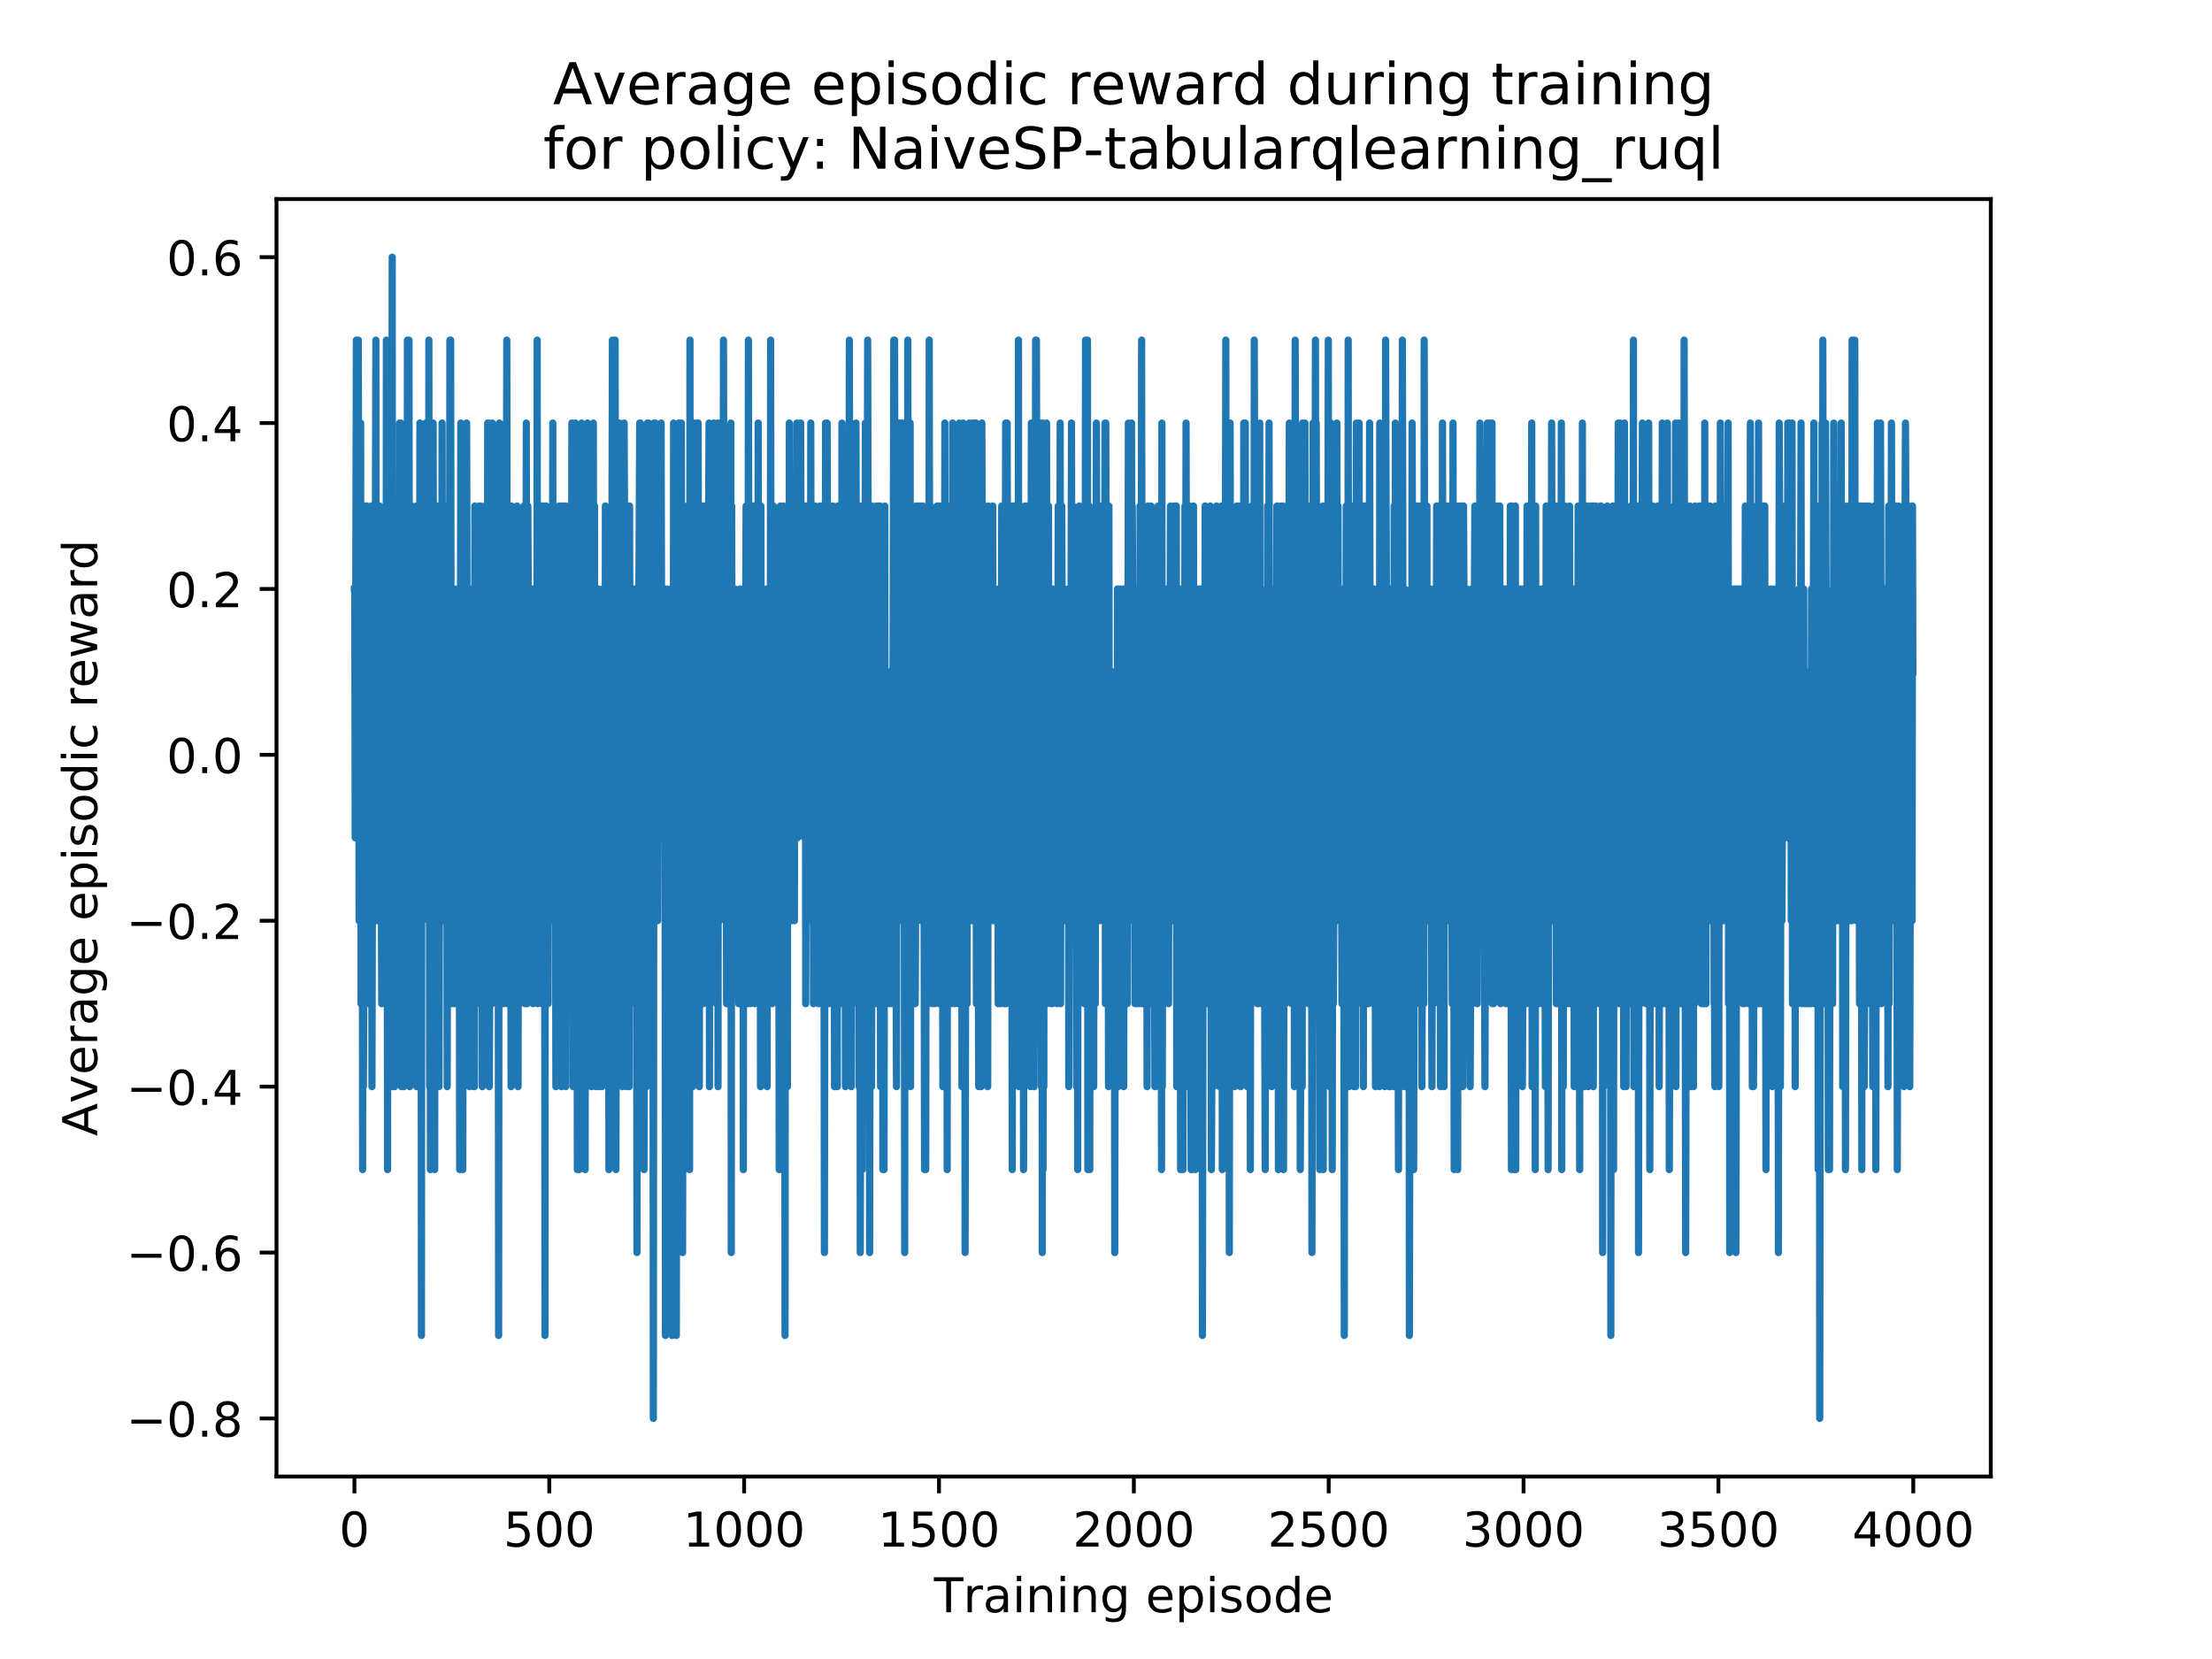 <?xml version="1.0" encoding="utf-8" standalone="no"?>
<!DOCTYPE svg PUBLIC "-//W3C//DTD SVG 1.1//EN"
  "http://www.w3.org/Graphics/SVG/1.1/DTD/svg11.dtd">
<!-- Created with matplotlib (https://matplotlib.org/) -->
<svg height="345.6pt" version="1.1" viewBox="0 0 460.8 345.6" width="460.8pt" xmlns="http://www.w3.org/2000/svg" xmlns:xlink="http://www.w3.org/1999/xlink">
 <defs>
  <style type="text/css">
*{stroke-linecap:butt;stroke-linejoin:round;}
  </style>
 </defs>
 <g id="figure_1">
  <g id="patch_1">
   <path d="M 0 345.6 
L 460.8 345.6 
L 460.8 0 
L 0 0 
z
" style="fill:#ffffff;"/>
  </g>
  <g id="axes_1">
   <g id="patch_2">
    <path d="M 57.6 307.584 
L 414.72 307.584 
L 414.72 41.472 
L 57.6 41.472 
z
" style="fill:#ffffff;"/>
   </g>
   <g id="matplotlib.axis_1">
    <g id="xtick_1">
     <g id="line2d_1">
      <defs>
       <path d="M 0 0 
L 0 3.5 
" id="mdcf6801af7" style="stroke:#000000;stroke-width:0.8;"/>
      </defs>
      <g>
       <use style="stroke:#000000;stroke-width:0.8;" x="73.833" xlink:href="#mdcf6801af7" y="307.584"/>
      </g>
     </g>
     <g id="text_1">
      <!-- 0 -->
      <defs>
       <path d="M 31.781 66.406 
Q 24.172 66.406 20.328 58.906 
Q 16.5 51.422 16.5 36.375 
Q 16.5 21.391 20.328 13.891 
Q 24.172 6.391 31.781 6.391 
Q 39.453 6.391 43.281 13.891 
Q 47.125 21.391 47.125 36.375 
Q 47.125 51.422 43.281 58.906 
Q 39.453 66.406 31.781 66.406 
z
M 31.781 74.219 
Q 44.047 74.219 50.516 64.516 
Q 56.984 54.828 56.984 36.375 
Q 56.984 17.969 50.516 8.266 
Q 44.047 -1.422 31.781 -1.422 
Q 19.531 -1.422 13.062 8.266 
Q 6.594 17.969 6.594 36.375 
Q 6.594 54.828 13.062 64.516 
Q 19.531 74.219 31.781 74.219 
z
" id="DejaVuSans-48"/>
      </defs>
      <g transform="translate(70.651 322.182)scale(0.1 -0.1)">
       <use xlink:href="#DejaVuSans-48"/>
      </g>
     </g>
    </g>
    <g id="xtick_2">
     <g id="line2d_2">
      <g>
       <use style="stroke:#000000;stroke-width:0.8;" x="114.425" xlink:href="#mdcf6801af7" y="307.584"/>
      </g>
     </g>
     <g id="text_2">
      <!-- 500 -->
      <defs>
       <path d="M 10.797 72.906 
L 49.516 72.906 
L 49.516 64.594 
L 19.828 64.594 
L 19.828 46.734 
Q 21.969 47.469 24.109 47.828 
Q 26.266 48.188 28.422 48.188 
Q 40.625 48.188 47.75 41.5 
Q 54.891 34.812 54.891 23.391 
Q 54.891 11.625 47.562 5.094 
Q 40.234 -1.422 26.906 -1.422 
Q 22.312 -1.422 17.547 -0.641 
Q 12.797 0.141 7.719 1.703 
L 7.719 11.625 
Q 12.109 9.234 16.797 8.062 
Q 21.484 6.891 26.703 6.891 
Q 35.156 6.891 40.078 11.328 
Q 45.016 15.766 45.016 23.391 
Q 45.016 31 40.078 35.438 
Q 35.156 39.891 26.703 39.891 
Q 22.75 39.891 18.812 39.016 
Q 14.891 38.141 10.797 36.281 
z
" id="DejaVuSans-53"/>
      </defs>
      <g transform="translate(104.881 322.182)scale(0.1 -0.1)">
       <use xlink:href="#DejaVuSans-53"/>
       <use x="63.623" xlink:href="#DejaVuSans-48"/>
       <use x="127.246" xlink:href="#DejaVuSans-48"/>
      </g>
     </g>
    </g>
    <g id="xtick_3">
     <g id="line2d_3">
      <g>
       <use style="stroke:#000000;stroke-width:0.8;" x="155.017" xlink:href="#mdcf6801af7" y="307.584"/>
      </g>
     </g>
     <g id="text_3">
      <!-- 1000 -->
      <defs>
       <path d="M 12.406 8.297 
L 28.516 8.297 
L 28.516 63.922 
L 10.984 60.406 
L 10.984 69.391 
L 28.422 72.906 
L 38.281 72.906 
L 38.281 8.297 
L 54.391 8.297 
L 54.391 0 
L 12.406 0 
z
" id="DejaVuSans-49"/>
      </defs>
      <g transform="translate(142.292 322.182)scale(0.1 -0.1)">
       <use xlink:href="#DejaVuSans-49"/>
       <use x="63.623" xlink:href="#DejaVuSans-48"/>
       <use x="127.246" xlink:href="#DejaVuSans-48"/>
       <use x="190.869" xlink:href="#DejaVuSans-48"/>
      </g>
     </g>
    </g>
    <g id="xtick_4">
     <g id="line2d_4">
      <g>
       <use style="stroke:#000000;stroke-width:0.8;" x="195.609" xlink:href="#mdcf6801af7" y="307.584"/>
      </g>
     </g>
     <g id="text_4">
      <!-- 1500 -->
      <g transform="translate(182.884 322.182)scale(0.1 -0.1)">
       <use xlink:href="#DejaVuSans-49"/>
       <use x="63.623" xlink:href="#DejaVuSans-53"/>
       <use x="127.246" xlink:href="#DejaVuSans-48"/>
       <use x="190.869" xlink:href="#DejaVuSans-48"/>
      </g>
     </g>
    </g>
    <g id="xtick_5">
     <g id="line2d_5">
      <g>
       <use style="stroke:#000000;stroke-width:0.8;" x="236.201" xlink:href="#mdcf6801af7" y="307.584"/>
      </g>
     </g>
     <g id="text_5">
      <!-- 2000 -->
      <defs>
       <path d="M 19.188 8.297 
L 53.609 8.297 
L 53.609 0 
L 7.328 0 
L 7.328 8.297 
Q 12.938 14.109 22.625 23.891 
Q 32.328 33.688 34.812 36.531 
Q 39.547 41.844 41.422 45.531 
Q 43.312 49.219 43.312 52.781 
Q 43.312 58.594 39.234 62.25 
Q 35.156 65.922 28.609 65.922 
Q 23.969 65.922 18.812 64.312 
Q 13.672 62.703 7.812 59.422 
L 7.812 69.391 
Q 13.766 71.781 18.938 73 
Q 24.125 74.219 28.422 74.219 
Q 39.75 74.219 46.484 68.547 
Q 53.219 62.891 53.219 53.422 
Q 53.219 48.922 51.531 44.891 
Q 49.859 40.875 45.406 35.406 
Q 44.188 33.984 37.641 27.219 
Q 31.109 20.453 19.188 8.297 
z
" id="DejaVuSans-50"/>
      </defs>
      <g transform="translate(223.476 322.182)scale(0.1 -0.1)">
       <use xlink:href="#DejaVuSans-50"/>
       <use x="63.623" xlink:href="#DejaVuSans-48"/>
       <use x="127.246" xlink:href="#DejaVuSans-48"/>
       <use x="190.869" xlink:href="#DejaVuSans-48"/>
      </g>
     </g>
    </g>
    <g id="xtick_6">
     <g id="line2d_6">
      <g>
       <use style="stroke:#000000;stroke-width:0.8;" x="276.793" xlink:href="#mdcf6801af7" y="307.584"/>
      </g>
     </g>
     <g id="text_6">
      <!-- 2500 -->
      <g transform="translate(264.068 322.182)scale(0.1 -0.1)">
       <use xlink:href="#DejaVuSans-50"/>
       <use x="63.623" xlink:href="#DejaVuSans-53"/>
       <use x="127.246" xlink:href="#DejaVuSans-48"/>
       <use x="190.869" xlink:href="#DejaVuSans-48"/>
      </g>
     </g>
    </g>
    <g id="xtick_7">
     <g id="line2d_7">
      <g>
       <use style="stroke:#000000;stroke-width:0.8;" x="317.385" xlink:href="#mdcf6801af7" y="307.584"/>
      </g>
     </g>
     <g id="text_7">
      <!-- 3000 -->
      <defs>
       <path d="M 40.578 39.312 
Q 47.656 37.797 51.625 33 
Q 55.609 28.219 55.609 21.188 
Q 55.609 10.406 48.188 4.484 
Q 40.766 -1.422 27.094 -1.422 
Q 22.516 -1.422 17.656 -0.516 
Q 12.797 0.391 7.625 2.203 
L 7.625 11.719 
Q 11.719 9.328 16.594 8.109 
Q 21.484 6.891 26.812 6.891 
Q 36.078 6.891 40.938 10.547 
Q 45.797 14.203 45.797 21.188 
Q 45.797 27.641 41.281 31.266 
Q 36.766 34.906 28.719 34.906 
L 20.219 34.906 
L 20.219 43.016 
L 29.109 43.016 
Q 36.375 43.016 40.234 45.922 
Q 44.094 48.828 44.094 54.297 
Q 44.094 59.906 40.109 62.906 
Q 36.141 65.922 28.719 65.922 
Q 24.656 65.922 20.016 65.031 
Q 15.375 64.156 9.812 62.312 
L 9.812 71.094 
Q 15.438 72.656 20.344 73.438 
Q 25.25 74.219 29.594 74.219 
Q 40.828 74.219 47.359 69.109 
Q 53.906 64.016 53.906 55.328 
Q 53.906 49.266 50.438 45.094 
Q 46.969 40.922 40.578 39.312 
z
" id="DejaVuSans-51"/>
      </defs>
      <g transform="translate(304.66 322.182)scale(0.1 -0.1)">
       <use xlink:href="#DejaVuSans-51"/>
       <use x="63.623" xlink:href="#DejaVuSans-48"/>
       <use x="127.246" xlink:href="#DejaVuSans-48"/>
       <use x="190.869" xlink:href="#DejaVuSans-48"/>
      </g>
     </g>
    </g>
    <g id="xtick_8">
     <g id="line2d_8">
      <g>
       <use style="stroke:#000000;stroke-width:0.8;" x="357.976" xlink:href="#mdcf6801af7" y="307.584"/>
      </g>
     </g>
     <g id="text_8">
      <!-- 3500 -->
      <g transform="translate(345.251 322.182)scale(0.1 -0.1)">
       <use xlink:href="#DejaVuSans-51"/>
       <use x="63.623" xlink:href="#DejaVuSans-53"/>
       <use x="127.246" xlink:href="#DejaVuSans-48"/>
       <use x="190.869" xlink:href="#DejaVuSans-48"/>
      </g>
     </g>
    </g>
    <g id="xtick_9">
     <g id="line2d_9">
      <g>
       <use style="stroke:#000000;stroke-width:0.8;" x="398.568" xlink:href="#mdcf6801af7" y="307.584"/>
      </g>
     </g>
     <g id="text_9">
      <!-- 4000 -->
      <defs>
       <path d="M 37.797 64.312 
L 12.891 25.391 
L 37.797 25.391 
z
M 35.203 72.906 
L 47.609 72.906 
L 47.609 25.391 
L 58.016 25.391 
L 58.016 17.188 
L 47.609 17.188 
L 47.609 0 
L 37.797 0 
L 37.797 17.188 
L 4.891 17.188 
L 4.891 26.703 
z
" id="DejaVuSans-52"/>
      </defs>
      <g transform="translate(385.843 322.182)scale(0.1 -0.1)">
       <use xlink:href="#DejaVuSans-52"/>
       <use x="63.623" xlink:href="#DejaVuSans-48"/>
       <use x="127.246" xlink:href="#DejaVuSans-48"/>
       <use x="190.869" xlink:href="#DejaVuSans-48"/>
      </g>
     </g>
    </g>
    <g id="text_10">
     <!-- Training episode -->
     <defs>
      <path d="M -0.297 72.906 
L 61.375 72.906 
L 61.375 64.594 
L 35.5 64.594 
L 35.5 0 
L 25.594 0 
L 25.594 64.594 
L -0.297 64.594 
z
" id="DejaVuSans-84"/>
      <path d="M 41.109 46.297 
Q 39.594 47.172 37.812 47.578 
Q 36.031 48 33.891 48 
Q 26.266 48 22.188 43.047 
Q 18.109 38.094 18.109 28.812 
L 18.109 0 
L 9.078 0 
L 9.078 54.688 
L 18.109 54.688 
L 18.109 46.188 
Q 20.953 51.172 25.484 53.578 
Q 30.031 56 36.531 56 
Q 37.453 56 38.578 55.875 
Q 39.703 55.766 41.062 55.516 
z
" id="DejaVuSans-114"/>
      <path d="M 34.281 27.484 
Q 23.391 27.484 19.188 25 
Q 14.984 22.516 14.984 16.5 
Q 14.984 11.719 18.141 8.906 
Q 21.297 6.109 26.703 6.109 
Q 34.188 6.109 38.703 11.406 
Q 43.219 16.703 43.219 25.484 
L 43.219 27.484 
z
M 52.203 31.203 
L 52.203 0 
L 43.219 0 
L 43.219 8.297 
Q 40.141 3.328 35.547 0.953 
Q 30.953 -1.422 24.312 -1.422 
Q 15.922 -1.422 10.953 3.297 
Q 6 8.016 6 15.922 
Q 6 25.141 12.172 29.828 
Q 18.359 34.516 30.609 34.516 
L 43.219 34.516 
L 43.219 35.406 
Q 43.219 41.609 39.141 45 
Q 35.062 48.391 27.688 48.391 
Q 23 48.391 18.547 47.266 
Q 14.109 46.141 10.016 43.891 
L 10.016 52.203 
Q 14.938 54.109 19.578 55.047 
Q 24.219 56 28.609 56 
Q 40.484 56 46.344 49.844 
Q 52.203 43.703 52.203 31.203 
z
" id="DejaVuSans-97"/>
      <path d="M 9.422 54.688 
L 18.406 54.688 
L 18.406 0 
L 9.422 0 
z
M 9.422 75.984 
L 18.406 75.984 
L 18.406 64.594 
L 9.422 64.594 
z
" id="DejaVuSans-105"/>
      <path d="M 54.891 33.016 
L 54.891 0 
L 45.906 0 
L 45.906 32.719 
Q 45.906 40.484 42.875 44.328 
Q 39.844 48.188 33.797 48.188 
Q 26.516 48.188 22.312 43.547 
Q 18.109 38.922 18.109 30.906 
L 18.109 0 
L 9.078 0 
L 9.078 54.688 
L 18.109 54.688 
L 18.109 46.188 
Q 21.344 51.125 25.703 53.562 
Q 30.078 56 35.797 56 
Q 45.219 56 50.047 50.172 
Q 54.891 44.344 54.891 33.016 
z
" id="DejaVuSans-110"/>
      <path d="M 45.406 27.984 
Q 45.406 37.75 41.375 43.109 
Q 37.359 48.484 30.078 48.484 
Q 22.859 48.484 18.828 43.109 
Q 14.797 37.75 14.797 27.984 
Q 14.797 18.266 18.828 12.891 
Q 22.859 7.516 30.078 7.516 
Q 37.359 7.516 41.375 12.891 
Q 45.406 18.266 45.406 27.984 
z
M 54.391 6.781 
Q 54.391 -7.172 48.188 -13.984 
Q 42 -20.797 29.203 -20.797 
Q 24.469 -20.797 20.266 -20.094 
Q 16.062 -19.391 12.109 -17.922 
L 12.109 -9.188 
Q 16.062 -11.328 19.922 -12.344 
Q 23.781 -13.375 27.781 -13.375 
Q 36.625 -13.375 41.016 -8.766 
Q 45.406 -4.156 45.406 5.172 
L 45.406 9.625 
Q 42.625 4.781 38.281 2.391 
Q 33.938 0 27.875 0 
Q 17.828 0 11.672 7.656 
Q 5.516 15.328 5.516 27.984 
Q 5.516 40.672 11.672 48.328 
Q 17.828 56 27.875 56 
Q 33.938 56 38.281 53.609 
Q 42.625 51.219 45.406 46.391 
L 45.406 54.688 
L 54.391 54.688 
z
" id="DejaVuSans-103"/>
      <path id="DejaVuSans-32"/>
      <path d="M 56.203 29.594 
L 56.203 25.203 
L 14.891 25.203 
Q 15.484 15.922 20.484 11.062 
Q 25.484 6.203 34.422 6.203 
Q 39.594 6.203 44.453 7.469 
Q 49.312 8.734 54.109 11.281 
L 54.109 2.781 
Q 49.266 0.734 44.188 -0.344 
Q 39.109 -1.422 33.891 -1.422 
Q 20.797 -1.422 13.156 6.188 
Q 5.516 13.812 5.516 26.812 
Q 5.516 40.234 12.766 48.109 
Q 20.016 56 32.328 56 
Q 43.359 56 49.781 48.891 
Q 56.203 41.797 56.203 29.594 
z
M 47.219 32.234 
Q 47.125 39.594 43.094 43.984 
Q 39.062 48.391 32.422 48.391 
Q 24.906 48.391 20.391 44.141 
Q 15.875 39.891 15.188 32.172 
z
" id="DejaVuSans-101"/>
      <path d="M 18.109 8.203 
L 18.109 -20.797 
L 9.078 -20.797 
L 9.078 54.688 
L 18.109 54.688 
L 18.109 46.391 
Q 20.953 51.266 25.266 53.625 
Q 29.594 56 35.594 56 
Q 45.562 56 51.781 48.094 
Q 58.016 40.188 58.016 27.297 
Q 58.016 14.406 51.781 6.484 
Q 45.562 -1.422 35.594 -1.422 
Q 29.594 -1.422 25.266 0.953 
Q 20.953 3.328 18.109 8.203 
z
M 48.688 27.297 
Q 48.688 37.203 44.609 42.844 
Q 40.531 48.484 33.406 48.484 
Q 26.266 48.484 22.188 42.844 
Q 18.109 37.203 18.109 27.297 
Q 18.109 17.391 22.188 11.75 
Q 26.266 6.109 33.406 6.109 
Q 40.531 6.109 44.609 11.75 
Q 48.688 17.391 48.688 27.297 
z
" id="DejaVuSans-112"/>
      <path d="M 44.281 53.078 
L 44.281 44.578 
Q 40.484 46.531 36.375 47.5 
Q 32.281 48.484 27.875 48.484 
Q 21.188 48.484 17.844 46.438 
Q 14.5 44.391 14.5 40.281 
Q 14.5 37.156 16.891 35.375 
Q 19.281 33.594 26.516 31.984 
L 29.594 31.297 
Q 39.156 29.25 43.188 25.516 
Q 47.219 21.781 47.219 15.094 
Q 47.219 7.469 41.188 3.016 
Q 35.156 -1.422 24.609 -1.422 
Q 20.219 -1.422 15.453 -0.562 
Q 10.688 0.297 5.422 2 
L 5.422 11.281 
Q 10.406 8.688 15.234 7.391 
Q 20.062 6.109 24.812 6.109 
Q 31.156 6.109 34.562 8.281 
Q 37.984 10.453 37.984 14.406 
Q 37.984 18.062 35.516 20.016 
Q 33.062 21.969 24.703 23.781 
L 21.578 24.516 
Q 13.234 26.266 9.516 29.906 
Q 5.812 33.547 5.812 39.891 
Q 5.812 47.609 11.281 51.797 
Q 16.75 56 26.812 56 
Q 31.781 56 36.172 55.266 
Q 40.578 54.547 44.281 53.078 
z
" id="DejaVuSans-115"/>
      <path d="M 30.609 48.391 
Q 23.391 48.391 19.188 42.75 
Q 14.984 37.109 14.984 27.297 
Q 14.984 17.484 19.156 11.844 
Q 23.344 6.203 30.609 6.203 
Q 37.797 6.203 41.984 11.859 
Q 46.188 17.531 46.188 27.297 
Q 46.188 37.016 41.984 42.703 
Q 37.797 48.391 30.609 48.391 
z
M 30.609 56 
Q 42.328 56 49.016 48.375 
Q 55.719 40.766 55.719 27.297 
Q 55.719 13.875 49.016 6.219 
Q 42.328 -1.422 30.609 -1.422 
Q 18.844 -1.422 12.172 6.219 
Q 5.516 13.875 5.516 27.297 
Q 5.516 40.766 12.172 48.375 
Q 18.844 56 30.609 56 
z
" id="DejaVuSans-111"/>
      <path d="M 45.406 46.391 
L 45.406 75.984 
L 54.391 75.984 
L 54.391 0 
L 45.406 0 
L 45.406 8.203 
Q 42.578 3.328 38.25 0.953 
Q 33.938 -1.422 27.875 -1.422 
Q 17.969 -1.422 11.734 6.484 
Q 5.516 14.406 5.516 27.297 
Q 5.516 40.188 11.734 48.094 
Q 17.969 56 27.875 56 
Q 33.938 56 38.25 53.625 
Q 42.578 51.266 45.406 46.391 
z
M 14.797 27.297 
Q 14.797 17.391 18.875 11.75 
Q 22.953 6.109 30.078 6.109 
Q 37.203 6.109 41.297 11.75 
Q 45.406 17.391 45.406 27.297 
Q 45.406 37.203 41.297 42.844 
Q 37.203 48.484 30.078 48.484 
Q 22.953 48.484 18.875 42.844 
Q 14.797 37.203 14.797 27.297 
z
" id="DejaVuSans-100"/>
     </defs>
     <g transform="translate(194.564 335.861)scale(0.1 -0.1)">
      <use xlink:href="#DejaVuSans-84"/>
      <use x="60.865" xlink:href="#DejaVuSans-114"/>
      <use x="101.979" xlink:href="#DejaVuSans-97"/>
      <use x="163.258" xlink:href="#DejaVuSans-105"/>
      <use x="191.041" xlink:href="#DejaVuSans-110"/>
      <use x="254.42" xlink:href="#DejaVuSans-105"/>
      <use x="282.203" xlink:href="#DejaVuSans-110"/>
      <use x="345.582" xlink:href="#DejaVuSans-103"/>
      <use x="409.059" xlink:href="#DejaVuSans-32"/>
      <use x="440.846" xlink:href="#DejaVuSans-101"/>
      <use x="502.369" xlink:href="#DejaVuSans-112"/>
      <use x="565.846" xlink:href="#DejaVuSans-105"/>
      <use x="593.629" xlink:href="#DejaVuSans-115"/>
      <use x="645.729" xlink:href="#DejaVuSans-111"/>
      <use x="706.91" xlink:href="#DejaVuSans-100"/>
      <use x="770.387" xlink:href="#DejaVuSans-101"/>
     </g>
    </g>
   </g>
   <g id="matplotlib.axis_2">
    <g id="ytick_1">
     <g id="line2d_10">
      <defs>
       <path d="M 0 0 
L -3.5 0 
" id="mb9afcdf433" style="stroke:#000000;stroke-width:0.8;"/>
      </defs>
      <g>
       <use style="stroke:#000000;stroke-width:0.8;" x="57.6" xlink:href="#mb9afcdf433" y="295.488"/>
      </g>
     </g>
     <g id="text_11">
      <!-- −0.8 -->
      <defs>
       <path d="M 10.594 35.5 
L 73.188 35.5 
L 73.188 27.203 
L 10.594 27.203 
z
" id="DejaVuSans-8722"/>
       <path d="M 10.688 12.406 
L 21 12.406 
L 21 0 
L 10.688 0 
z
" id="DejaVuSans-46"/>
       <path d="M 31.781 34.625 
Q 24.75 34.625 20.719 30.859 
Q 16.703 27.094 16.703 20.516 
Q 16.703 13.922 20.719 10.156 
Q 24.75 6.391 31.781 6.391 
Q 38.812 6.391 42.859 10.172 
Q 46.922 13.969 46.922 20.516 
Q 46.922 27.094 42.891 30.859 
Q 38.875 34.625 31.781 34.625 
z
M 21.922 38.812 
Q 15.578 40.375 12.031 44.719 
Q 8.5 49.078 8.5 55.328 
Q 8.5 64.062 14.719 69.141 
Q 20.953 74.219 31.781 74.219 
Q 42.672 74.219 48.875 69.141 
Q 55.078 64.062 55.078 55.328 
Q 55.078 49.078 51.531 44.719 
Q 48 40.375 41.703 38.812 
Q 48.828 37.156 52.797 32.312 
Q 56.781 27.484 56.781 20.516 
Q 56.781 9.906 50.312 4.234 
Q 43.844 -1.422 31.781 -1.422 
Q 19.734 -1.422 13.25 4.234 
Q 6.781 9.906 6.781 20.516 
Q 6.781 27.484 10.781 32.312 
Q 14.797 37.156 21.922 38.812 
z
M 18.312 54.391 
Q 18.312 48.734 21.844 45.562 
Q 25.391 42.391 31.781 42.391 
Q 38.141 42.391 41.719 45.562 
Q 45.312 48.734 45.312 54.391 
Q 45.312 60.062 41.719 63.234 
Q 38.141 66.406 31.781 66.406 
Q 25.391 66.406 21.844 63.234 
Q 18.312 60.062 18.312 54.391 
z
" id="DejaVuSans-56"/>
      </defs>
      <g transform="translate(26.317 299.287)scale(0.1 -0.1)">
       <use xlink:href="#DejaVuSans-8722"/>
       <use x="83.789" xlink:href="#DejaVuSans-48"/>
       <use x="147.412" xlink:href="#DejaVuSans-46"/>
       <use x="179.199" xlink:href="#DejaVuSans-56"/>
      </g>
     </g>
    </g>
    <g id="ytick_2">
     <g id="line2d_11">
      <g>
       <use style="stroke:#000000;stroke-width:0.8;" x="57.6" xlink:href="#mb9afcdf433" y="260.928"/>
      </g>
     </g>
     <g id="text_12">
      <!-- −0.6 -->
      <defs>
       <path d="M 33.016 40.375 
Q 26.375 40.375 22.484 35.828 
Q 18.609 31.297 18.609 23.391 
Q 18.609 15.531 22.484 10.953 
Q 26.375 6.391 33.016 6.391 
Q 39.656 6.391 43.531 10.953 
Q 47.406 15.531 47.406 23.391 
Q 47.406 31.297 43.531 35.828 
Q 39.656 40.375 33.016 40.375 
z
M 52.594 71.297 
L 52.594 62.312 
Q 48.875 64.062 45.094 64.984 
Q 41.312 65.922 37.594 65.922 
Q 27.828 65.922 22.672 59.328 
Q 17.531 52.734 16.797 39.406 
Q 19.672 43.656 24.016 45.922 
Q 28.375 48.188 33.594 48.188 
Q 44.578 48.188 50.953 41.516 
Q 57.328 34.859 57.328 23.391 
Q 57.328 12.156 50.688 5.359 
Q 44.047 -1.422 33.016 -1.422 
Q 20.359 -1.422 13.672 8.266 
Q 6.984 17.969 6.984 36.375 
Q 6.984 53.656 15.188 63.938 
Q 23.391 74.219 37.203 74.219 
Q 40.922 74.219 44.703 73.484 
Q 48.484 72.75 52.594 71.297 
z
" id="DejaVuSans-54"/>
      </defs>
      <g transform="translate(26.317 264.727)scale(0.1 -0.1)">
       <use xlink:href="#DejaVuSans-8722"/>
       <use x="83.789" xlink:href="#DejaVuSans-48"/>
       <use x="147.412" xlink:href="#DejaVuSans-46"/>
       <use x="179.199" xlink:href="#DejaVuSans-54"/>
      </g>
     </g>
    </g>
    <g id="ytick_3">
     <g id="line2d_12">
      <g>
       <use style="stroke:#000000;stroke-width:0.8;" x="57.6" xlink:href="#mb9afcdf433" y="226.368"/>
      </g>
     </g>
     <g id="text_13">
      <!-- −0.4 -->
      <g transform="translate(26.317 230.167)scale(0.1 -0.1)">
       <use xlink:href="#DejaVuSans-8722"/>
       <use x="83.789" xlink:href="#DejaVuSans-48"/>
       <use x="147.412" xlink:href="#DejaVuSans-46"/>
       <use x="179.199" xlink:href="#DejaVuSans-52"/>
      </g>
     </g>
    </g>
    <g id="ytick_4">
     <g id="line2d_13">
      <g>
       <use style="stroke:#000000;stroke-width:0.8;" x="57.6" xlink:href="#mb9afcdf433" y="191.808"/>
      </g>
     </g>
     <g id="text_14">
      <!-- −0.2 -->
      <g transform="translate(26.317 195.607)scale(0.1 -0.1)">
       <use xlink:href="#DejaVuSans-8722"/>
       <use x="83.789" xlink:href="#DejaVuSans-48"/>
       <use x="147.412" xlink:href="#DejaVuSans-46"/>
       <use x="179.199" xlink:href="#DejaVuSans-50"/>
      </g>
     </g>
    </g>
    <g id="ytick_5">
     <g id="line2d_14">
      <g>
       <use style="stroke:#000000;stroke-width:0.8;" x="57.6" xlink:href="#mb9afcdf433" y="157.248"/>
      </g>
     </g>
     <g id="text_15">
      <!-- 0.0 -->
      <g transform="translate(34.697 161.047)scale(0.1 -0.1)">
       <use xlink:href="#DejaVuSans-48"/>
       <use x="63.623" xlink:href="#DejaVuSans-46"/>
       <use x="95.41" xlink:href="#DejaVuSans-48"/>
      </g>
     </g>
    </g>
    <g id="ytick_6">
     <g id="line2d_15">
      <g>
       <use style="stroke:#000000;stroke-width:0.8;" x="57.6" xlink:href="#mb9afcdf433" y="122.688"/>
      </g>
     </g>
     <g id="text_16">
      <!-- 0.2 -->
      <g transform="translate(34.697 126.487)scale(0.1 -0.1)">
       <use xlink:href="#DejaVuSans-48"/>
       <use x="63.623" xlink:href="#DejaVuSans-46"/>
       <use x="95.41" xlink:href="#DejaVuSans-50"/>
      </g>
     </g>
    </g>
    <g id="ytick_7">
     <g id="line2d_16">
      <g>
       <use style="stroke:#000000;stroke-width:0.8;" x="57.6" xlink:href="#mb9afcdf433" y="88.128"/>
      </g>
     </g>
     <g id="text_17">
      <!-- 0.4 -->
      <g transform="translate(34.697 91.927)scale(0.1 -0.1)">
       <use xlink:href="#DejaVuSans-48"/>
       <use x="63.623" xlink:href="#DejaVuSans-46"/>
       <use x="95.41" xlink:href="#DejaVuSans-52"/>
      </g>
     </g>
    </g>
    <g id="ytick_8">
     <g id="line2d_17">
      <g>
       <use style="stroke:#000000;stroke-width:0.8;" x="57.6" xlink:href="#mb9afcdf433" y="53.568"/>
      </g>
     </g>
     <g id="text_18">
      <!-- 0.6 -->
      <g transform="translate(34.697 57.367)scale(0.1 -0.1)">
       <use xlink:href="#DejaVuSans-48"/>
       <use x="63.623" xlink:href="#DejaVuSans-46"/>
       <use x="95.41" xlink:href="#DejaVuSans-54"/>
      </g>
     </g>
    </g>
    <g id="text_19">
     <!-- Average episodic reward -->
     <defs>
      <path d="M 34.188 63.188 
L 20.797 26.906 
L 47.609 26.906 
z
M 28.609 72.906 
L 39.797 72.906 
L 67.578 0 
L 57.328 0 
L 50.688 18.703 
L 17.828 18.703 
L 11.188 0 
L 0.781 0 
z
" id="DejaVuSans-65"/>
      <path d="M 2.984 54.688 
L 12.5 54.688 
L 29.594 8.797 
L 46.688 54.688 
L 56.203 54.688 
L 35.688 0 
L 23.484 0 
z
" id="DejaVuSans-118"/>
      <path d="M 48.781 52.594 
L 48.781 44.188 
Q 44.969 46.297 41.141 47.344 
Q 37.312 48.391 33.406 48.391 
Q 24.656 48.391 19.812 42.844 
Q 14.984 37.312 14.984 27.297 
Q 14.984 17.281 19.812 11.734 
Q 24.656 6.203 33.406 6.203 
Q 37.312 6.203 41.141 7.25 
Q 44.969 8.297 48.781 10.406 
L 48.781 2.094 
Q 45.016 0.344 40.984 -0.531 
Q 36.969 -1.422 32.422 -1.422 
Q 20.062 -1.422 12.781 6.344 
Q 5.516 14.109 5.516 27.297 
Q 5.516 40.672 12.859 48.328 
Q 20.219 56 33.016 56 
Q 37.156 56 41.109 55.141 
Q 45.062 54.297 48.781 52.594 
z
" id="DejaVuSans-99"/>
      <path d="M 4.203 54.688 
L 13.188 54.688 
L 24.422 12.016 
L 35.594 54.688 
L 46.188 54.688 
L 57.422 12.016 
L 68.609 54.688 
L 77.594 54.688 
L 63.281 0 
L 52.688 0 
L 40.922 44.828 
L 29.109 0 
L 18.5 0 
z
" id="DejaVuSans-119"/>
     </defs>
     <g transform="translate(20.238 236.658)rotate(-90)scale(0.1 -0.1)">
      <use xlink:href="#DejaVuSans-65"/>
      <use x="68.33" xlink:href="#DejaVuSans-118"/>
      <use x="127.51" xlink:href="#DejaVuSans-101"/>
      <use x="189.033" xlink:href="#DejaVuSans-114"/>
      <use x="230.146" xlink:href="#DejaVuSans-97"/>
      <use x="291.426" xlink:href="#DejaVuSans-103"/>
      <use x="354.902" xlink:href="#DejaVuSans-101"/>
      <use x="416.426" xlink:href="#DejaVuSans-32"/>
      <use x="448.213" xlink:href="#DejaVuSans-101"/>
      <use x="509.736" xlink:href="#DejaVuSans-112"/>
      <use x="573.213" xlink:href="#DejaVuSans-105"/>
      <use x="600.996" xlink:href="#DejaVuSans-115"/>
      <use x="653.096" xlink:href="#DejaVuSans-111"/>
      <use x="714.277" xlink:href="#DejaVuSans-100"/>
      <use x="777.754" xlink:href="#DejaVuSans-105"/>
      <use x="805.537" xlink:href="#DejaVuSans-99"/>
      <use x="860.518" xlink:href="#DejaVuSans-32"/>
      <use x="892.305" xlink:href="#DejaVuSans-114"/>
      <use x="933.387" xlink:href="#DejaVuSans-101"/>
      <use x="994.91" xlink:href="#DejaVuSans-119"/>
      <use x="1076.697" xlink:href="#DejaVuSans-97"/>
      <use x="1137.977" xlink:href="#DejaVuSans-114"/>
      <use x="1179.074" xlink:href="#DejaVuSans-100"/>
     </g>
    </g>
   </g>
   <g id="line2d_18">
    <path clip-path="url(#p1a1765c7f0)" d="M 73.833 122.688 
L 73.914 122.688 
L 73.995 174.528 
L 74.239 70.848 
L 74.401 174.528 
L 74.482 174.528 
L 74.645 70.848 
L 74.807 191.808 
L 74.969 122.688 
L 75.05 139.968 
L 75.132 88.128 
L 75.213 209.088 
L 75.294 174.528 
L 75.456 139.968 
L 75.538 243.648 
L 75.619 174.528 
L 75.7 226.368 
L 75.781 209.088 
L 75.862 157.248 
L 75.944 191.808 
L 76.106 174.528 
L 76.187 105.408 
L 76.268 174.528 
L 76.431 105.408 
L 76.593 174.528 
L 76.674 157.248 
L 76.837 209.088 
L 76.918 174.528 
L 76.999 209.088 
L 77.08 139.968 
L 77.242 191.808 
L 77.324 105.408 
L 77.405 139.968 
L 77.486 226.368 
L 77.648 157.248 
L 77.73 157.248 
L 77.811 174.528 
L 77.892 105.408 
L 77.973 122.688 
L 78.054 174.528 
L 78.298 70.848 
L 78.379 191.808 
L 78.46 122.688 
L 78.541 157.248 
L 78.623 139.968 
L 78.704 191.808 
L 78.785 157.248 
L 78.866 191.808 
L 79.028 139.968 
L 79.11 105.408 
L 79.191 139.968 
L 79.272 122.688 
L 79.516 209.088 
L 79.678 122.688 
L 79.759 122.688 
L 79.922 157.248 
L 80.084 139.968 
L 80.165 209.088 
L 80.246 139.968 
L 80.409 191.808 
L 80.49 70.848 
L 80.571 88.128 
L 80.733 243.648 
L 80.815 174.528 
L 80.896 191.808 
L 81.058 157.248 
L 81.139 157.248 
L 81.22 209.088 
L 81.383 105.408 
L 81.545 191.808 
L 81.708 53.568 
L 81.789 226.368 
L 81.87 209.088 
L 82.113 139.968 
L 82.195 226.368 
L 82.357 122.688 
L 82.438 191.808 
L 82.519 105.408 
L 82.601 122.688 
L 82.763 139.968 
L 82.844 122.688 
L 83.007 191.808 
L 83.169 174.528 
L 83.25 88.128 
L 83.412 174.528 
L 83.494 88.128 
L 83.575 122.688 
L 83.656 226.368 
L 83.737 122.688 
L 83.818 174.528 
L 83.9 105.408 
L 84.143 226.368 
L 84.224 105.408 
L 84.305 122.688 
L 84.387 105.408 
L 84.549 174.528 
L 84.63 174.528 
L 84.711 191.808 
L 84.793 174.528 
L 84.874 70.848 
L 85.117 157.248 
L 85.198 70.848 
L 85.361 226.368 
L 85.442 139.968 
L 85.523 191.808 
L 85.767 105.408 
L 86.01 191.808 
L 86.092 191.808 
L 86.173 139.968 
L 86.254 209.088 
L 86.335 122.688 
L 86.416 174.528 
L 86.579 122.688 
L 86.66 174.528 
L 86.741 105.408 
L 86.822 226.368 
L 86.903 122.688 
L 86.985 139.968 
L 87.066 122.688 
L 87.309 191.808 
L 87.39 174.528 
L 87.472 88.128 
L 87.553 209.088 
L 87.634 139.968 
L 87.715 174.528 
L 87.796 278.208 
L 87.878 105.408 
L 87.959 139.968 
L 88.04 105.408 
L 88.202 174.528 
L 88.365 122.688 
L 88.446 174.528 
L 88.527 157.248 
L 88.689 88.128 
L 88.771 174.528 
L 88.933 105.408 
L 89.095 139.968 
L 89.258 191.808 
L 89.339 70.848 
L 89.501 226.368 
L 89.582 122.688 
L 89.664 243.648 
L 89.826 88.128 
L 89.907 157.248 
L 89.988 139.968 
L 90.232 88.128 
L 90.557 243.648 
L 90.638 139.968 
L 90.719 174.528 
L 90.963 105.408 
L 91.044 209.088 
L 91.125 174.528 
L 91.206 139.968 
L 91.287 226.368 
L 91.368 105.408 
L 91.45 226.368 
L 91.693 122.688 
L 91.774 157.248 
L 91.856 139.968 
L 91.937 157.248 
L 92.018 139.968 
L 92.099 88.128 
L 92.261 191.808 
L 92.424 105.408 
L 92.505 157.248 
L 92.586 105.408 
L 92.749 174.528 
L 92.911 105.408 
L 92.992 105.408 
L 93.073 122.688 
L 93.155 226.368 
L 93.317 139.968 
L 93.398 191.808 
L 93.479 105.408 
L 93.56 157.248 
L 93.642 139.968 
L 93.723 70.848 
L 93.804 139.968 
L 93.885 70.848 
L 94.048 209.088 
L 94.21 122.688 
L 94.291 174.528 
L 94.372 157.248 
L 94.453 191.808 
L 94.535 157.248 
L 94.616 209.088 
L 94.778 122.688 
L 94.859 157.248 
L 94.941 139.968 
L 95.022 209.088 
L 95.103 157.248 
L 95.184 191.808 
L 95.346 122.688 
L 95.509 209.088 
L 95.59 191.808 
L 95.671 157.248 
L 95.752 243.648 
L 95.996 88.128 
L 96.077 122.688 
L 96.158 226.368 
L 96.321 105.408 
L 96.402 243.648 
L 96.564 122.688 
L 96.645 157.248 
L 96.727 122.688 
L 96.808 139.968 
L 96.97 105.408 
L 97.133 157.248 
L 97.214 88.128 
L 97.376 174.528 
L 97.457 139.968 
L 97.782 226.368 
L 97.944 122.688 
L 98.026 174.528 
L 98.107 157.248 
L 98.188 174.528 
L 98.269 139.968 
L 98.35 191.808 
L 98.431 157.248 
L 98.513 174.528 
L 98.594 226.368 
L 98.756 157.248 
L 98.837 226.368 
L 98.919 105.408 
L 99 157.248 
L 99.081 122.688 
L 99.243 157.248 
L 99.406 174.528 
L 99.487 157.248 
L 99.568 174.528 
L 99.649 122.688 
L 99.73 157.248 
L 99.812 105.408 
L 99.974 209.088 
L 100.136 105.408 
L 100.299 174.528 
L 100.38 157.248 
L 100.461 226.368 
L 100.623 157.248 
L 100.867 191.808 
L 101.029 105.408 
L 101.111 209.088 
L 101.192 174.528 
L 101.273 139.968 
L 101.354 191.808 
L 101.435 174.528 
L 101.516 209.088 
L 101.598 88.128 
L 101.76 174.528 
L 101.841 88.128 
L 101.922 226.368 
L 102.004 209.088 
L 102.247 122.688 
L 102.328 122.688 
L 102.409 105.408 
L 102.491 209.088 
L 102.572 88.128 
L 102.653 105.408 
L 102.815 174.528 
L 102.978 122.688 
L 103.14 174.528 
L 103.221 191.808 
L 103.384 157.248 
L 103.465 191.808 
L 103.546 139.968 
L 103.627 191.808 
L 103.708 157.248 
L 103.79 174.528 
L 103.871 278.208 
L 104.033 88.128 
L 104.196 191.808 
L 104.277 174.528 
L 104.358 105.408 
L 104.439 122.688 
L 104.601 157.248 
L 104.764 191.808 
L 104.845 174.528 
L 104.926 209.088 
L 105.007 139.968 
L 105.089 174.528 
L 105.17 122.688 
L 105.251 191.808 
L 105.332 174.528 
L 105.413 88.128 
L 105.494 105.408 
L 105.576 70.848 
L 105.738 209.088 
L 105.982 105.408 
L 106.063 157.248 
L 106.144 139.968 
L 106.225 174.528 
L 106.306 122.688 
L 106.469 226.368 
L 106.55 105.408 
L 106.793 191.808 
L 106.956 139.968 
L 107.037 139.968 
L 107.118 157.248 
L 107.199 139.968 
L 107.281 209.088 
L 107.362 122.688 
L 107.524 157.248 
L 107.686 105.408 
L 107.93 226.368 
L 108.011 157.248 
L 108.092 174.528 
L 108.174 122.688 
L 108.336 209.088 
L 108.498 174.528 
L 108.579 122.688 
L 108.661 139.968 
L 108.742 174.528 
L 108.904 122.688 
L 108.985 174.528 
L 109.148 105.408 
L 109.391 209.088 
L 109.472 105.408 
L 109.554 157.248 
L 109.635 88.128 
L 109.797 209.088 
L 109.96 105.408 
L 110.041 122.688 
L 110.203 191.808 
L 110.365 157.248 
L 110.447 174.528 
L 110.609 139.968 
L 110.69 174.528 
L 110.934 139.968 
L 111.015 209.088 
L 111.096 122.688 
L 111.177 139.968 
L 111.34 174.528 
L 111.664 122.688 
L 111.827 174.528 
L 111.908 70.848 
L 111.989 209.088 
L 112.07 122.688 
L 112.152 157.248 
L 112.476 105.408 
L 112.557 174.528 
L 112.639 105.408 
L 112.882 209.088 
L 112.963 105.408 
L 113.045 139.968 
L 113.126 191.808 
L 113.288 157.248 
L 113.369 139.968 
L 113.45 174.528 
L 113.532 278.208 
L 113.613 105.408 
L 113.694 139.968 
L 113.775 105.408 
L 113.856 191.808 
L 114.019 122.688 
L 114.181 209.088 
L 114.262 122.688 
L 114.425 157.248 
L 114.506 174.528 
L 114.668 122.688 
L 114.749 139.968 
L 114.912 122.688 
L 114.993 122.688 
L 115.074 174.528 
L 115.155 88.128 
L 115.237 191.808 
L 115.318 157.248 
L 115.48 105.408 
L 115.561 157.248 
L 115.642 139.968 
L 115.805 226.368 
L 115.886 122.688 
L 115.967 157.248 
L 116.048 157.248 
L 116.13 191.808 
L 116.292 122.688 
L 116.373 191.808 
L 116.454 105.408 
L 116.617 174.528 
L 116.779 105.408 
L 116.86 139.968 
L 116.941 226.368 
L 117.104 122.688 
L 117.185 209.088 
L 117.266 105.408 
L 117.51 209.088 
L 117.672 122.688 
L 117.753 139.968 
L 117.834 226.368 
L 117.916 105.408 
L 117.997 191.808 
L 118.078 157.248 
L 118.24 191.808 
L 118.322 139.968 
L 118.403 209.088 
L 118.565 122.688 
L 118.646 191.808 
L 118.809 122.688 
L 118.971 209.088 
L 119.133 88.128 
L 119.377 226.368 
L 119.62 122.688 
L 119.702 191.808 
L 119.864 88.128 
L 119.945 139.968 
L 120.026 105.408 
L 120.108 226.368 
L 120.189 139.968 
L 120.27 243.648 
L 120.432 191.808 
L 120.513 191.808 
L 120.595 139.968 
L 120.676 243.648 
L 120.757 122.688 
L 120.838 157.248 
L 121.163 88.128 
L 121.325 139.968 
L 121.407 122.688 
L 121.488 209.088 
L 121.569 139.968 
L 121.65 157.248 
L 121.812 209.088 
L 121.894 243.648 
L 122.056 105.408 
L 122.218 191.808 
L 122.381 88.128 
L 122.624 191.808 
L 122.705 209.088 
L 122.787 139.968 
L 122.868 191.808 
L 122.949 139.968 
L 123.193 226.368 
L 123.274 139.968 
L 123.355 157.248 
L 123.436 157.248 
L 123.598 88.128 
L 123.761 191.808 
L 123.842 105.408 
L 123.923 191.808 
L 124.004 174.528 
L 124.086 226.368 
L 124.248 174.528 
L 124.329 174.528 
L 124.492 191.808 
L 124.654 122.688 
L 124.735 226.368 
L 124.897 139.968 
L 125.06 157.248 
L 125.222 139.968 
L 125.385 226.368 
L 125.547 139.968 
L 125.628 122.688 
L 125.872 174.528 
L 125.953 157.248 
L 126.034 174.528 
L 126.115 105.408 
L 126.196 122.688 
L 126.359 191.808 
L 126.521 139.968 
L 126.683 191.808 
L 126.765 139.968 
L 126.846 243.648 
L 126.927 174.528 
L 127.008 209.088 
L 127.171 157.248 
L 127.252 174.528 
L 127.333 174.528 
L 127.576 70.848 
L 127.82 209.088 
L 128.064 157.248 
L 128.145 70.848 
L 128.307 243.648 
L 128.47 157.248 
L 128.551 209.088 
L 128.794 122.688 
L 128.875 191.808 
L 129.038 88.128 
L 129.2 157.248 
L 129.363 105.408 
L 129.444 209.088 
L 129.525 105.408 
L 129.606 226.368 
L 129.768 157.248 
L 129.931 157.248 
L 130.012 88.128 
L 130.093 105.408 
L 130.174 157.248 
L 130.337 105.408 
L 130.418 226.368 
L 130.58 157.248 
L 130.661 174.528 
L 130.824 122.688 
L 130.905 209.088 
L 130.986 139.968 
L 131.067 226.368 
L 131.149 105.408 
L 131.311 174.528 
L 131.392 174.528 
L 131.473 122.688 
L 131.555 174.528 
L 131.636 122.688 
L 131.717 139.968 
L 131.798 122.688 
L 131.96 157.248 
L 132.042 122.688 
L 132.204 139.968 
L 132.285 122.688 
L 132.366 209.088 
L 132.529 122.688 
L 132.691 260.928 
L 132.772 139.968 
L 132.853 191.808 
L 133.097 122.688 
L 133.259 88.128 
L 133.341 157.248 
L 133.422 88.128 
L 133.503 174.528 
L 133.584 105.408 
L 133.665 122.688 
L 133.746 105.408 
L 133.828 174.528 
L 133.99 105.408 
L 134.152 243.648 
L 134.315 122.688 
L 134.396 157.248 
L 134.477 105.408 
L 134.721 226.368 
L 134.883 88.128 
L 134.964 157.248 
L 135.127 88.128 
L 135.289 174.528 
L 135.37 157.248 
L 135.451 157.248 
L 135.533 174.528 
L 135.614 139.968 
L 135.695 157.248 
L 135.857 122.688 
L 135.938 226.368 
L 136.02 157.248 
L 136.101 295.488 
L 136.263 88.128 
L 136.344 174.528 
L 136.507 88.128 
L 136.588 139.968 
L 136.669 105.408 
L 136.75 191.808 
L 136.913 139.968 
L 136.994 191.808 
L 137.156 139.968 
L 137.237 122.688 
L 137.319 174.528 
L 137.4 122.688 
L 137.481 157.248 
L 137.643 105.408 
L 137.724 88.128 
L 137.887 157.248 
L 137.968 122.688 
L 138.049 174.528 
L 138.13 157.248 
L 138.293 139.968 
L 138.455 174.528 
L 138.536 139.968 
L 138.618 278.208 
L 138.699 139.968 
L 138.78 209.088 
L 138.942 122.688 
L 139.023 209.088 
L 139.186 139.968 
L 139.267 139.968 
L 139.348 174.528 
L 139.511 157.248 
L 139.592 174.528 
L 139.754 122.688 
L 139.835 226.368 
L 139.916 139.968 
L 139.998 278.208 
L 140.079 122.688 
L 140.16 139.968 
L 140.241 191.808 
L 140.322 88.128 
L 140.485 191.808 
L 140.566 122.688 
L 140.647 174.528 
L 140.728 122.688 
L 140.809 157.248 
L 140.891 278.208 
L 141.053 174.528 
L 141.378 88.128 
L 141.459 191.808 
L 141.54 105.408 
L 141.702 174.528 
L 141.784 174.528 
L 141.865 226.368 
L 141.946 88.128 
L 142.027 191.808 
L 142.108 122.688 
L 142.19 260.928 
L 142.352 174.528 
L 142.433 191.808 
L 142.514 243.648 
L 142.596 139.968 
L 142.677 174.528 
L 142.758 122.688 
L 142.839 174.528 
L 142.92 139.968 
L 143.001 174.528 
L 143.164 105.408 
L 143.245 209.088 
L 143.326 191.808 
L 143.407 191.808 
L 143.489 209.088 
L 143.57 174.528 
L 143.651 243.648 
L 143.732 70.848 
L 143.813 191.808 
L 143.894 157.248 
L 143.976 209.088 
L 144.057 122.688 
L 144.219 191.808 
L 144.3 226.368 
L 144.463 88.128 
L 144.625 174.528 
L 144.706 157.248 
L 144.787 209.088 
L 145.112 88.128 
L 145.193 174.528 
L 145.275 157.248 
L 145.437 88.128 
L 145.681 226.368 
L 145.762 157.248 
L 145.843 191.808 
L 145.924 174.528 
L 146.005 191.808 
L 146.086 174.528 
L 146.249 105.408 
L 146.33 157.248 
L 146.411 122.688 
L 146.492 209.088 
L 146.574 105.408 
L 146.736 157.248 
L 146.817 122.688 
L 146.898 191.808 
L 146.979 174.528 
L 147.061 122.688 
L 147.142 174.528 
L 147.223 105.408 
L 147.385 191.808 
L 147.548 105.408 
L 147.629 105.408 
L 147.71 88.128 
L 147.791 226.368 
L 147.954 105.408 
L 148.035 174.528 
L 148.116 139.968 
L 148.197 174.528 
L 148.36 139.968 
L 148.684 88.128 
L 148.765 105.408 
L 148.847 191.808 
L 148.928 174.528 
L 149.09 191.808 
L 149.171 139.968 
L 149.253 209.088 
L 149.496 88.128 
L 149.577 226.368 
L 149.659 122.688 
L 149.74 157.248 
L 149.821 122.688 
L 149.902 191.808 
L 149.983 88.128 
L 150.146 157.248 
L 150.227 157.248 
L 150.308 122.688 
L 150.389 174.528 
L 150.47 122.688 
L 150.552 157.248 
L 150.633 139.968 
L 150.714 70.848 
L 150.876 157.248 
L 150.957 157.248 
L 151.039 139.968 
L 151.12 174.528 
L 151.201 105.408 
L 151.363 209.088 
L 151.445 139.968 
L 151.526 174.528 
L 151.688 139.968 
L 151.932 209.088 
L 152.094 157.248 
L 152.175 157.248 
L 152.256 88.128 
L 152.338 260.928 
L 152.419 105.408 
L 152.581 191.808 
L 152.662 157.248 
L 152.744 174.528 
L 152.906 122.688 
L 152.987 157.248 
L 153.149 122.688 
L 153.393 191.808 
L 153.555 157.248 
L 153.637 157.248 
L 153.88 209.088 
L 153.961 139.968 
L 154.042 174.528 
L 154.205 122.688 
L 154.286 209.088 
L 154.367 139.968 
L 154.53 191.808 
L 154.692 157.248 
L 154.773 174.528 
L 154.854 243.648 
L 154.935 139.968 
L 155.017 174.528 
L 155.179 174.528 
L 155.423 105.408 
L 155.504 122.688 
L 155.747 209.088 
L 155.91 70.848 
L 155.991 122.688 
L 156.316 209.088 
L 156.559 122.688 
L 156.64 191.808 
L 156.803 105.408 
L 156.884 157.248 
L 156.965 139.968 
L 157.046 105.408 
L 157.209 209.088 
L 157.371 139.968 
L 157.452 139.968 
L 157.533 191.808 
L 157.615 174.528 
L 157.696 105.408 
L 157.777 122.688 
L 157.858 174.528 
L 157.939 88.128 
L 158.02 139.968 
L 158.102 105.408 
L 158.264 209.088 
L 158.345 139.968 
L 158.426 226.368 
L 158.508 105.408 
L 158.67 191.808 
L 158.751 157.248 
L 158.832 191.808 
L 158.995 139.968 
L 159.157 174.528 
L 159.319 174.528 
L 159.401 191.808 
L 159.482 139.968 
L 159.644 191.808 
L 159.725 122.688 
L 159.807 226.368 
L 159.888 122.688 
L 159.969 209.088 
L 160.05 191.808 
L 160.131 157.248 
L 160.212 174.528 
L 160.375 157.248 
L 160.456 157.248 
L 160.537 70.848 
L 160.7 191.808 
L 160.781 157.248 
L 160.862 209.088 
L 160.943 139.968 
L 161.024 191.808 
L 161.105 105.408 
L 161.349 191.808 
L 161.43 139.968 
L 161.511 174.528 
L 161.593 157.248 
L 161.674 174.528 
L 161.755 139.968 
L 161.836 174.528 
L 161.998 122.688 
L 162.08 157.248 
L 162.161 122.688 
L 162.323 243.648 
L 162.486 139.968 
L 162.567 105.408 
L 162.648 174.528 
L 162.729 157.248 
L 162.81 139.968 
L 162.892 243.648 
L 162.973 174.528 
L 163.054 209.088 
L 163.216 105.408 
L 163.297 209.088 
L 163.379 139.968 
L 163.46 157.248 
L 163.541 278.208 
L 163.622 139.968 
L 163.785 209.088 
L 163.947 122.688 
L 164.028 226.368 
L 164.109 139.968 
L 164.19 157.248 
L 164.272 139.968 
L 164.353 174.528 
L 164.434 88.128 
L 164.596 191.808 
L 164.678 191.808 
L 164.759 157.248 
L 164.84 191.808 
L 164.921 122.688 
L 165.002 139.968 
L 165.083 122.688 
L 165.165 139.968 
L 165.327 105.408 
L 165.489 191.808 
L 165.571 139.968 
L 165.652 174.528 
L 165.733 157.248 
L 165.814 174.528 
L 165.976 88.128 
L 166.058 88.128 
L 166.139 174.528 
L 166.22 157.248 
L 166.382 139.968 
L 166.464 157.248 
L 166.545 105.408 
L 166.707 157.248 
L 166.788 88.128 
L 166.951 139.968 
L 167.032 105.408 
L 167.194 139.968 
L 167.275 157.248 
L 167.357 105.408 
L 167.6 174.528 
L 167.681 157.248 
L 167.763 105.408 
L 167.844 209.088 
L 167.925 174.528 
L 168.087 191.808 
L 168.168 105.408 
L 168.25 122.688 
L 168.493 191.808 
L 168.656 122.688 
L 168.818 191.808 
L 168.899 88.128 
L 169.061 191.808 
L 169.143 139.968 
L 169.224 174.528 
L 169.386 139.968 
L 169.467 209.088 
L 169.63 105.408 
L 169.711 122.688 
L 169.792 105.408 
L 170.036 191.808 
L 170.198 191.808 
L 170.442 139.968 
L 170.523 209.088 
L 170.604 122.688 
L 170.685 191.808 
L 170.766 105.408 
L 170.929 174.528 
L 171.01 122.688 
L 171.091 191.808 
L 171.172 105.408 
L 171.253 157.248 
L 171.335 139.968 
L 171.416 157.248 
L 171.497 122.688 
L 171.578 139.968 
L 171.741 260.928 
L 171.984 88.128 
L 172.065 174.528 
L 172.146 105.408 
L 172.228 139.968 
L 172.309 88.128 
L 172.552 209.088 
L 172.634 105.408 
L 172.715 209.088 
L 172.796 191.808 
L 172.958 105.408 
L 173.121 157.248 
L 173.202 139.968 
L 173.283 174.528 
L 173.527 105.408 
L 173.689 209.088 
L 173.77 174.528 
L 173.851 226.368 
L 174.095 139.968 
L 174.176 174.528 
L 174.257 122.688 
L 174.338 139.968 
L 174.42 226.368 
L 174.501 105.408 
L 174.663 191.808 
L 174.744 191.808 
L 174.907 105.408 
L 175.15 209.088 
L 175.313 191.808 
L 175.394 88.128 
L 175.637 174.528 
L 175.8 122.688 
L 175.962 209.088 
L 176.043 157.248 
L 176.124 226.368 
L 176.206 122.688 
L 176.287 174.528 
L 176.368 105.408 
L 176.449 174.528 
L 176.53 139.968 
L 176.612 209.088 
L 176.693 105.408 
L 176.774 174.528 
L 176.936 70.848 
L 177.18 191.808 
L 177.261 157.248 
L 177.342 226.368 
L 177.423 139.968 
L 177.505 174.528 
L 177.667 139.968 
L 177.748 174.528 
L 177.911 157.248 
L 178.073 191.808 
L 178.235 174.528 
L 178.316 88.128 
L 178.398 122.688 
L 178.479 105.408 
L 178.641 209.088 
L 178.722 105.408 
L 178.966 226.368 
L 179.047 122.688 
L 179.128 139.968 
L 179.209 260.928 
L 179.372 157.248 
L 179.453 105.408 
L 179.615 243.648 
L 179.697 122.688 
L 179.778 191.808 
L 179.94 122.688 
L 180.021 174.528 
L 180.102 157.248 
L 180.184 157.248 
L 180.265 88.128 
L 180.346 174.528 
L 180.427 105.408 
L 180.508 191.808 
L 180.752 70.848 
L 180.914 139.968 
L 180.996 105.408 
L 181.158 260.928 
L 181.401 122.688 
L 181.564 226.368 
L 181.726 105.408 
L 181.889 157.248 
L 181.97 122.688 
L 182.132 191.808 
L 182.213 139.968 
L 182.294 191.808 
L 182.376 174.528 
L 182.457 209.088 
L 182.619 105.408 
L 182.7 209.088 
L 182.782 157.248 
L 182.863 209.088 
L 183.025 105.408 
L 183.106 157.248 
L 183.187 139.968 
L 183.269 157.248 
L 183.35 105.408 
L 183.431 226.368 
L 183.512 157.248 
L 183.593 174.528 
L 183.675 157.248 
L 183.756 209.088 
L 183.837 139.968 
L 183.918 243.648 
L 184.081 174.528 
L 184.162 243.648 
L 184.324 105.408 
L 184.405 209.088 
L 184.486 174.528 
L 184.568 191.808 
L 184.649 139.968 
L 184.73 157.248 
L 184.811 174.528 
L 185.055 139.968 
L 185.136 139.968 
L 185.298 209.088 
L 185.379 157.248 
L 185.542 191.808 
L 185.623 139.968 
L 185.867 209.088 
L 186.191 70.848 
L 186.272 139.968 
L 186.354 70.848 
L 186.516 157.248 
L 186.76 226.368 
L 186.841 139.968 
L 186.922 191.808 
L 187.084 105.408 
L 187.247 157.248 
L 187.328 88.128 
L 187.49 157.248 
L 187.571 139.968 
L 187.653 157.248 
L 187.734 139.968 
L 187.815 88.128 
L 187.896 191.808 
L 187.977 88.128 
L 188.221 191.808 
L 188.302 157.248 
L 188.383 174.528 
L 188.464 260.928 
L 188.546 139.968 
L 188.627 157.248 
L 188.708 174.528 
L 188.789 122.688 
L 188.87 157.248 
L 188.952 139.968 
L 189.033 157.248 
L 189.114 70.848 
L 189.276 191.808 
L 189.357 174.528 
L 189.439 122.688 
L 189.52 191.808 
L 189.601 88.128 
L 189.682 226.368 
L 189.763 122.688 
L 189.845 139.968 
L 189.926 191.808 
L 190.088 139.968 
L 190.25 191.808 
L 190.413 139.968 
L 190.494 174.528 
L 190.575 157.248 
L 190.656 209.088 
L 190.738 191.808 
L 190.819 105.408 
L 190.9 139.968 
L 190.981 122.688 
L 191.062 191.808 
L 191.144 174.528 
L 191.306 105.408 
L 191.387 139.968 
L 191.468 122.688 
L 191.631 174.528 
L 191.712 105.408 
L 191.793 122.688 
L 191.874 122.688 
L 191.955 191.808 
L 192.037 139.968 
L 192.118 157.248 
L 192.199 157.248 
L 192.28 105.408 
L 192.361 174.528 
L 192.442 157.248 
L 192.605 243.648 
L 192.767 157.248 
L 192.848 243.648 
L 193.011 122.688 
L 193.417 209.088 
L 193.579 70.848 
L 193.741 191.808 
L 193.823 105.408 
L 193.904 174.528 
L 194.066 139.968 
L 194.31 209.088 
L 194.472 157.248 
L 194.553 139.968 
L 194.634 157.248 
L 194.716 209.088 
L 194.878 122.688 
L 194.959 191.808 
L 195.04 174.528 
L 195.122 174.528 
L 195.203 105.408 
L 195.365 157.248 
L 195.527 105.408 
L 195.69 209.088 
L 195.771 157.248 
L 195.852 174.528 
L 195.933 191.808 
L 196.015 174.528 
L 196.096 105.408 
L 196.177 122.688 
L 196.42 226.368 
L 196.583 157.248 
L 196.664 209.088 
L 196.745 174.528 
L 196.826 88.128 
L 196.908 174.528 
L 196.989 105.408 
L 197.07 122.688 
L 197.232 122.688 
L 197.313 243.648 
L 197.395 105.408 
L 197.476 191.808 
L 197.557 139.968 
L 197.638 191.808 
L 197.719 174.528 
L 197.801 191.808 
L 198.044 139.968 
L 198.207 209.088 
L 198.288 157.248 
L 198.369 191.808 
L 198.45 88.128 
L 198.612 191.808 
L 198.775 139.968 
L 198.856 209.088 
L 198.937 174.528 
L 199.018 191.808 
L 199.1 122.688 
L 199.181 191.808 
L 199.262 174.528 
L 199.343 191.808 
L 199.424 139.968 
L 199.668 209.088 
L 199.83 88.128 
L 199.993 191.808 
L 200.236 105.408 
L 200.317 105.408 
L 200.398 226.368 
L 200.48 139.968 
L 200.561 157.248 
L 200.642 88.128 
L 200.723 157.248 
L 200.804 105.408 
L 200.886 226.368 
L 200.967 157.248 
L 201.048 260.928 
L 201.292 122.688 
L 201.454 209.088 
L 201.535 139.968 
L 201.616 157.248 
L 201.697 139.968 
L 201.779 157.248 
L 201.941 88.128 
L 202.103 157.248 
L 202.185 157.248 
L 202.266 105.408 
L 202.428 191.808 
L 202.672 88.128 
L 202.753 191.808 
L 202.915 88.128 
L 202.996 157.248 
L 203.078 139.968 
L 203.159 139.968 
L 203.321 88.128 
L 203.402 209.088 
L 203.483 174.528 
L 203.565 174.528 
L 203.646 157.248 
L 203.889 226.368 
L 203.971 105.408 
L 204.052 174.528 
L 204.133 139.968 
L 204.214 209.088 
L 204.295 174.528 
L 204.376 226.368 
L 204.539 88.128 
L 204.701 139.968 
L 204.782 105.408 
L 204.864 209.088 
L 204.945 174.528 
L 205.188 105.408 
L 205.432 174.528 
L 205.513 191.808 
L 205.675 122.688 
L 205.757 226.368 
L 205.919 105.408 
L 206.163 191.808 
L 206.244 139.968 
L 206.325 157.248 
L 206.487 122.688 
L 206.65 157.248 
L 206.812 105.408 
L 206.893 191.808 
L 206.974 122.688 
L 207.056 139.968 
L 207.137 191.808 
L 207.299 139.968 
L 207.38 122.688 
L 207.624 174.528 
L 207.705 139.968 
L 207.786 191.808 
L 207.867 174.528 
L 207.949 209.088 
L 208.03 122.688 
L 208.111 174.528 
L 208.192 122.688 
L 208.273 139.968 
L 208.436 209.088 
L 208.679 105.408 
L 208.923 191.808 
L 209.004 122.688 
L 209.166 191.808 
L 209.248 209.088 
L 209.329 105.408 
L 209.41 157.248 
L 209.491 88.128 
L 209.572 209.088 
L 209.653 105.408 
L 209.735 157.248 
L 209.816 88.128 
L 209.978 191.808 
L 210.141 122.688 
L 210.222 174.528 
L 210.303 122.688 
L 210.384 139.968 
L 210.546 105.408 
L 210.628 191.808 
L 210.709 139.968 
L 210.871 243.648 
L 211.034 105.408 
L 211.115 105.408 
L 211.196 157.248 
L 211.358 105.408 
L 211.521 174.528 
L 211.683 174.528 
L 211.764 209.088 
L 212.008 139.968 
L 212.089 191.808 
L 212.17 70.848 
L 212.251 226.368 
L 212.414 139.968 
L 212.576 157.248 
L 212.657 139.968 
L 212.738 209.088 
L 212.82 157.248 
L 212.982 226.368 
L 213.063 157.248 
L 213.144 174.528 
L 213.226 243.648 
L 213.469 105.408 
L 213.55 122.688 
L 213.713 191.808 
L 213.875 105.408 
L 213.956 191.808 
L 214.119 157.248 
L 214.281 157.248 
L 214.362 209.088 
L 214.443 122.688 
L 214.687 226.368 
L 214.849 88.128 
L 215.012 209.088 
L 215.093 157.248 
L 215.174 174.528 
L 215.255 157.248 
L 215.418 226.368 
L 215.58 139.968 
L 215.661 139.968 
L 215.742 70.848 
L 215.823 122.688 
L 215.905 70.848 
L 216.148 191.808 
L 216.229 139.968 
L 216.311 157.248 
L 216.392 174.528 
L 216.554 122.688 
L 216.635 191.808 
L 216.716 88.128 
L 216.96 226.368 
L 217.041 105.408 
L 217.122 260.928 
L 217.204 88.128 
L 217.285 243.648 
L 217.366 139.968 
L 217.447 226.368 
L 217.528 122.688 
L 217.609 174.528 
L 217.691 157.248 
L 217.772 157.248 
L 218.015 88.128 
L 218.097 209.088 
L 218.259 139.968 
L 218.34 139.968 
L 218.421 105.408 
L 218.502 174.528 
L 218.665 122.688 
L 218.746 139.968 
L 218.827 122.688 
L 218.99 209.088 
L 219.152 122.688 
L 219.233 209.088 
L 219.314 122.688 
L 219.477 191.808 
L 219.639 174.528 
L 219.72 174.528 
L 219.964 139.968 
L 220.207 209.088 
L 220.451 105.408 
L 220.532 105.408 
L 220.613 191.808 
L 220.694 174.528 
L 220.857 88.128 
L 220.938 209.088 
L 221.019 122.688 
L 221.1 157.248 
L 221.182 105.408 
L 221.425 174.528 
L 221.506 122.688 
L 221.587 191.808 
L 221.831 122.688 
L 222.075 191.808 
L 222.237 139.968 
L 222.318 191.808 
L 222.481 139.968 
L 222.562 122.688 
L 222.643 226.368 
L 222.805 174.528 
L 222.968 191.808 
L 223.211 88.128 
L 223.292 139.968 
L 223.374 105.408 
L 223.455 157.248 
L 223.536 105.408 
L 223.617 122.688 
L 223.698 191.808 
L 223.861 122.688 
L 224.104 191.808 
L 224.185 122.688 
L 224.267 226.368 
L 224.429 139.968 
L 224.51 243.648 
L 224.591 122.688 
L 224.672 174.528 
L 224.835 105.408 
L 224.916 122.688 
L 224.997 191.808 
L 225.078 139.968 
L 225.16 174.528 
L 225.322 122.688 
L 225.403 122.688 
L 225.484 191.808 
L 225.565 174.528 
L 225.647 174.528 
L 225.728 105.408 
L 225.89 209.088 
L 225.971 122.688 
L 226.053 139.968 
L 226.134 70.848 
L 226.296 157.248 
L 226.377 209.088 
L 226.54 70.848 
L 226.621 243.648 
L 226.702 105.408 
L 226.783 174.528 
L 226.864 105.408 
L 227.027 243.648 
L 227.108 122.688 
L 227.189 174.528 
L 227.27 139.968 
L 227.352 191.808 
L 227.433 157.248 
L 227.595 174.528 
L 227.676 139.968 
L 227.757 157.248 
L 227.839 226.368 
L 227.92 157.248 
L 228.001 174.528 
L 228.163 209.088 
L 228.245 105.408 
L 228.326 139.968 
L 228.407 88.128 
L 228.569 191.808 
L 228.732 105.408 
L 228.975 191.808 
L 229.056 191.808 
L 229.138 105.408 
L 229.3 139.968 
L 229.381 139.968 
L 229.462 157.248 
L 229.544 139.968 
L 229.625 174.528 
L 229.706 139.968 
L 229.868 191.808 
L 230.031 122.688 
L 230.112 139.968 
L 230.193 88.128 
L 230.274 209.088 
L 230.355 88.128 
L 230.599 174.528 
L 230.68 157.248 
L 230.761 105.408 
L 230.924 226.368 
L 231.005 105.408 
L 231.086 174.528 
L 231.167 157.248 
L 231.248 191.808 
L 231.411 139.968 
L 231.573 174.528 
L 231.654 139.968 
L 231.817 209.088 
L 231.898 191.808 
L 231.979 209.088 
L 232.06 139.968 
L 232.141 174.528 
L 232.223 260.928 
L 232.385 157.248 
L 232.466 139.968 
L 232.547 191.808 
L 232.628 139.968 
L 232.71 226.368 
L 232.791 122.688 
L 232.953 226.368 
L 233.359 122.688 
L 233.44 174.528 
L 233.522 157.248 
L 233.603 157.248 
L 233.765 209.088 
L 233.927 122.688 
L 234.09 226.368 
L 234.252 122.688 
L 234.333 122.688 
L 234.496 174.528 
L 234.577 139.968 
L 234.739 191.808 
L 234.82 209.088 
L 235.064 88.128 
L 235.145 191.808 
L 235.226 139.968 
L 235.308 174.528 
L 235.389 139.968 
L 235.551 174.528 
L 235.713 88.128 
L 235.795 122.688 
L 235.876 105.408 
L 235.957 122.688 
L 236.038 191.808 
L 236.119 122.688 
L 236.201 139.968 
L 236.282 122.688 
L 236.444 209.088 
L 236.607 139.968 
L 236.769 209.088 
L 236.931 157.248 
L 237.012 157.248 
L 237.094 191.808 
L 237.175 139.968 
L 237.337 209.088 
L 237.418 191.808 
L 237.5 105.408 
L 237.662 191.808 
L 237.824 70.848 
L 237.987 209.088 
L 238.149 105.408 
L 238.311 191.808 
L 238.393 139.968 
L 238.474 191.808 
L 238.555 174.528 
L 238.636 174.528 
L 238.798 122.688 
L 238.961 226.368 
L 239.123 105.408 
L 239.286 174.528 
L 239.367 122.688 
L 239.61 191.808 
L 239.773 105.408 
L 239.935 174.528 
L 240.097 209.088 
L 240.179 122.688 
L 240.341 191.808 
L 240.422 157.248 
L 240.585 226.368 
L 240.747 122.688 
L 240.828 139.968 
L 240.99 174.528 
L 241.234 105.408 
L 241.315 105.408 
L 241.396 226.368 
L 241.559 139.968 
L 241.64 209.088 
L 241.802 122.688 
L 241.883 139.968 
L 241.965 243.648 
L 242.046 88.128 
L 242.127 226.368 
L 242.289 139.968 
L 242.371 191.808 
L 242.452 174.528 
L 242.533 139.968 
L 242.614 157.248 
L 242.695 122.688 
L 242.776 139.968 
L 242.858 191.808 
L 243.02 122.688 
L 243.182 157.248 
L 243.264 122.688 
L 243.426 209.088 
L 243.588 122.688 
L 243.67 157.248 
L 243.832 105.408 
L 243.994 191.808 
L 244.075 139.968 
L 244.157 174.528 
L 244.238 122.688 
L 244.319 191.808 
L 244.4 122.688 
L 244.481 157.248 
L 244.563 105.408 
L 244.725 174.528 
L 244.887 122.688 
L 244.968 157.248 
L 245.05 105.408 
L 245.131 226.368 
L 245.212 122.688 
L 245.293 139.968 
L 245.456 191.808 
L 245.699 122.688 
L 245.78 139.968 
L 245.861 122.688 
L 245.943 243.648 
L 246.105 122.688 
L 246.186 191.808 
L 246.349 139.968 
L 246.43 243.648 
L 246.673 122.688 
L 246.755 209.088 
L 246.836 105.408 
L 246.917 174.528 
L 247.079 88.128 
L 247.242 157.248 
L 247.323 157.248 
L 247.485 122.688 
L 247.566 226.368 
L 247.648 157.248 
L 247.729 209.088 
L 247.81 105.408 
L 247.972 209.088 
L 248.053 209.088 
L 248.135 243.648 
L 248.216 191.808 
L 248.297 243.648 
L 248.378 157.248 
L 248.459 226.368 
L 248.622 105.408 
L 248.703 174.528 
L 248.865 122.688 
L 249.028 243.648 
L 249.109 209.088 
L 249.352 122.688 
L 249.515 174.528 
L 249.677 122.688 
L 249.839 174.528 
L 249.921 174.528 
L 250.083 139.968 
L 250.164 122.688 
L 250.245 226.368 
L 250.327 191.808 
L 250.408 174.528 
L 250.489 278.208 
L 250.733 122.688 
L 250.976 157.248 
L 251.057 105.408 
L 251.22 209.088 
L 251.301 157.248 
L 251.382 174.528 
L 251.544 209.088 
L 251.788 122.688 
L 251.95 157.248 
L 252.113 105.408 
L 252.356 243.648 
L 252.437 226.368 
L 252.6 157.248 
L 252.681 157.248 
L 252.762 226.368 
L 252.843 139.968 
L 252.924 174.528 
L 253.087 122.688 
L 253.249 209.088 
L 253.412 105.408 
L 253.574 139.968 
L 253.736 139.968 
L 253.818 191.808 
L 253.98 139.968 
L 254.061 226.368 
L 254.142 191.808 
L 254.305 226.368 
L 254.386 191.808 
L 254.467 105.408 
L 254.548 139.968 
L 254.629 243.648 
L 254.711 139.968 
L 254.792 191.808 
L 254.873 122.688 
L 254.954 226.368 
L 255.035 191.808 
L 255.116 105.408 
L 255.198 157.248 
L 255.36 70.848 
L 255.522 191.808 
L 255.685 174.528 
L 255.766 209.088 
L 255.928 139.968 
L 256.009 157.248 
L 256.091 260.928 
L 256.253 88.128 
L 256.578 226.368 
L 256.74 139.968 
L 256.821 157.248 
L 256.984 122.688 
L 257.227 226.368 
L 257.308 157.248 
L 257.39 191.808 
L 257.471 122.688 
L 257.552 191.808 
L 257.633 105.408 
L 257.714 174.528 
L 257.796 122.688 
L 257.958 191.808 
L 258.039 105.408 
L 258.12 122.688 
L 258.283 209.088 
L 258.364 122.688 
L 258.445 226.368 
L 258.607 157.248 
L 258.851 209.088 
L 258.932 139.968 
L 259.013 191.808 
L 259.094 88.128 
L 259.176 122.688 
L 259.257 105.408 
L 259.338 139.968 
L 259.419 88.128 
L 259.5 174.528 
L 259.582 157.248 
L 259.744 139.968 
L 259.825 226.368 
L 259.906 139.968 
L 260.069 226.368 
L 260.312 139.968 
L 260.393 157.248 
L 260.475 243.648 
L 260.556 157.248 
L 260.637 191.808 
L 260.718 174.528 
L 260.799 105.408 
L 260.881 122.688 
L 261.043 174.528 
L 261.124 139.968 
L 261.205 191.808 
L 261.286 70.848 
L 261.368 105.408 
L 261.53 157.248 
L 261.611 139.968 
L 261.692 139.968 
L 261.774 122.688 
L 261.936 209.088 
L 262.017 191.808 
L 262.098 105.408 
L 262.179 209.088 
L 262.423 88.128 
L 262.504 174.528 
L 262.667 122.688 
L 262.829 209.088 
L 262.91 191.808 
L 262.991 139.968 
L 263.072 209.088 
L 263.235 157.248 
L 263.316 157.248 
L 263.56 243.648 
L 263.722 157.248 
L 263.884 226.368 
L 263.965 209.088 
L 264.047 105.408 
L 264.209 209.088 
L 264.371 88.128 
L 264.534 209.088 
L 264.615 139.968 
L 264.696 191.808 
L 264.777 122.688 
L 264.94 226.368 
L 265.102 139.968 
L 265.183 139.968 
L 265.264 191.808 
L 265.346 157.248 
L 265.508 209.088 
L 265.589 122.688 
L 265.752 209.088 
L 265.833 191.808 
L 265.995 105.408 
L 266.076 122.688 
L 266.157 105.408 
L 266.32 243.648 
L 266.482 157.248 
L 266.563 157.248 
L 266.645 174.528 
L 266.726 122.688 
L 266.807 174.528 
L 266.888 105.408 
L 266.969 174.528 
L 267.05 157.248 
L 267.132 191.808 
L 267.213 174.528 
L 267.294 105.408 
L 267.375 243.648 
L 267.538 157.248 
L 267.619 209.088 
L 267.7 174.528 
L 267.781 209.088 
L 267.944 122.688 
L 268.025 139.968 
L 268.106 191.808 
L 268.268 139.968 
L 268.431 139.968 
L 268.593 88.128 
L 268.755 174.528 
L 268.918 139.968 
L 268.999 157.248 
L 269.08 209.088 
L 269.324 139.968 
L 269.405 157.248 
L 269.486 209.088 
L 269.567 122.688 
L 269.648 226.368 
L 269.811 70.848 
L 269.892 105.408 
L 270.135 174.528 
L 270.217 174.528 
L 270.298 139.968 
L 270.379 191.808 
L 270.541 105.408 
L 270.623 209.088 
L 270.704 122.688 
L 270.866 243.648 
L 270.947 226.368 
L 271.028 157.248 
L 271.11 209.088 
L 271.191 191.808 
L 271.272 226.368 
L 271.353 88.128 
L 271.434 191.808 
L 271.516 139.968 
L 271.597 157.248 
L 271.678 191.808 
L 271.84 88.128 
L 271.922 157.248 
L 272.003 139.968 
L 272.165 139.968 
L 272.246 105.408 
L 272.409 191.808 
L 272.49 174.528 
L 272.571 209.088 
L 272.815 105.408 
L 272.896 122.688 
L 272.977 105.408 
L 273.22 174.528 
L 273.302 260.928 
L 273.545 88.128 
L 273.626 105.408 
L 273.789 191.808 
L 274.032 70.848 
L 274.113 157.248 
L 274.195 88.128 
L 274.276 122.688 
L 274.357 105.408 
L 274.438 209.088 
L 274.519 105.408 
L 274.601 139.968 
L 274.763 139.968 
L 274.925 243.648 
L 275.169 139.968 
L 275.25 191.808 
L 275.412 122.688 
L 275.494 157.248 
L 275.575 105.408 
L 275.656 243.648 
L 275.737 122.688 
L 275.9 191.808 
L 275.981 105.408 
L 276.062 191.808 
L 276.143 139.968 
L 276.224 174.528 
L 276.387 139.968 
L 276.549 174.528 
L 276.711 70.848 
L 276.793 139.968 
L 276.874 105.408 
L 276.955 226.368 
L 277.117 139.968 
L 277.198 88.128 
L 277.28 226.368 
L 277.442 157.248 
L 277.523 243.648 
L 277.686 139.968 
L 277.767 209.088 
L 277.848 191.808 
L 277.929 139.968 
L 278.01 191.808 
L 278.092 174.528 
L 278.173 122.688 
L 278.254 157.248 
L 278.335 105.408 
L 278.416 191.808 
L 278.497 88.128 
L 278.579 139.968 
L 278.66 122.688 
L 278.741 105.408 
L 278.822 157.248 
L 278.903 139.968 
L 279.066 174.528 
L 279.147 139.968 
L 279.228 157.248 
L 279.309 122.688 
L 279.472 174.528 
L 279.553 209.088 
L 279.796 122.688 
L 279.878 122.688 
L 280.04 278.208 
L 280.202 122.688 
L 280.283 122.688 
L 280.365 157.248 
L 280.446 105.408 
L 280.527 139.968 
L 280.608 122.688 
L 280.771 174.528 
L 280.852 70.848 
L 281.014 226.368 
L 281.176 105.408 
L 281.339 157.248 
L 281.501 122.688 
L 281.582 209.088 
L 281.745 105.408 
L 281.826 139.968 
L 281.907 105.408 
L 282.07 226.368 
L 282.232 105.408 
L 282.313 122.688 
L 282.394 226.368 
L 282.557 88.128 
L 282.719 174.528 
L 282.8 139.968 
L 282.963 191.808 
L 283.125 88.128 
L 283.206 157.248 
L 283.368 105.408 
L 283.531 191.808 
L 283.612 157.248 
L 283.693 209.088 
L 283.774 139.968 
L 283.856 157.248 
L 283.937 139.968 
L 284.018 226.368 
L 284.099 105.408 
L 284.18 122.688 
L 284.261 174.528 
L 284.343 157.248 
L 284.424 174.528 
L 284.505 105.408 
L 284.749 209.088 
L 284.911 105.408 
L 285.073 209.088 
L 285.155 105.408 
L 285.236 122.688 
L 285.317 88.128 
L 285.56 191.808 
L 285.642 122.688 
L 285.723 157.248 
L 285.804 139.968 
L 285.885 174.528 
L 285.966 139.968 
L 286.129 209.088 
L 286.21 122.688 
L 286.291 139.968 
L 286.372 139.968 
L 286.535 226.368 
L 286.697 139.968 
L 286.778 139.968 
L 286.859 157.248 
L 286.941 139.968 
L 287.184 191.808 
L 287.265 157.248 
L 287.346 226.368 
L 287.428 88.128 
L 287.509 105.408 
L 287.671 122.688 
L 287.752 105.408 
L 287.915 209.088 
L 287.996 139.968 
L 288.077 191.808 
L 288.158 174.528 
L 288.239 122.688 
L 288.483 226.368 
L 288.645 70.848 
L 288.808 122.688 
L 288.97 157.248 
L 289.051 139.968 
L 289.133 191.808 
L 289.295 122.688 
L 289.376 226.368 
L 289.538 122.688 
L 289.62 226.368 
L 289.782 139.968 
L 289.863 139.968 
L 289.944 157.248 
L 290.107 122.688 
L 290.188 157.248 
L 290.269 122.688 
L 290.35 226.368 
L 290.431 105.408 
L 290.513 174.528 
L 290.594 157.248 
L 290.675 88.128 
L 290.756 191.808 
L 290.837 174.528 
L 290.919 157.248 
L 291 105.408 
L 291.324 243.648 
L 291.487 122.688 
L 291.649 226.368 
L 291.73 174.528 
L 291.812 226.368 
L 291.974 157.248 
L 292.055 174.528 
L 292.136 70.848 
L 292.218 105.408 
L 292.299 157.248 
L 292.38 139.968 
L 292.461 157.248 
L 292.542 226.368 
L 292.623 122.688 
L 292.705 139.968 
L 292.786 209.088 
L 292.867 157.248 
L 292.948 191.808 
L 293.192 157.248 
L 293.273 209.088 
L 293.435 157.248 
L 293.516 157.248 
L 293.598 278.208 
L 293.841 157.248 
L 293.922 122.688 
L 294.085 157.248 
L 294.166 88.128 
L 294.328 139.968 
L 294.409 157.248 
L 294.491 243.648 
L 294.653 157.248 
L 294.734 191.808 
L 294.897 139.968 
L 294.978 209.088 
L 295.059 105.408 
L 295.14 157.248 
L 295.221 139.968 
L 295.384 122.688 
L 295.465 139.968 
L 295.546 105.408 
L 295.708 139.968 
L 295.79 157.248 
L 295.952 122.688 
L 296.114 105.408 
L 296.196 226.368 
L 296.277 209.088 
L 296.439 105.408 
L 296.601 209.088 
L 296.683 70.848 
L 296.926 191.808 
L 297.007 191.808 
L 297.089 105.408 
L 297.17 191.808 
L 297.251 105.408 
L 297.332 191.808 
L 297.494 139.968 
L 297.576 174.528 
L 297.657 122.688 
L 297.738 191.808 
L 297.819 122.688 
L 297.9 174.528 
L 297.982 122.688 
L 298.306 226.368 
L 298.387 174.528 
L 298.469 191.808 
L 298.55 174.528 
L 298.631 209.088 
L 298.712 122.688 
L 298.793 139.968 
L 298.875 174.528 
L 299.037 157.248 
L 299.118 174.528 
L 299.281 105.408 
L 299.362 174.528 
L 299.443 139.968 
L 299.524 157.248 
L 299.605 105.408 
L 299.849 209.088 
L 299.93 209.088 
L 300.011 191.808 
L 300.092 226.368 
L 300.174 122.688 
L 300.255 139.968 
L 300.336 209.088 
L 300.498 88.128 
L 300.579 139.968 
L 300.661 105.408 
L 300.742 139.968 
L 300.823 226.368 
L 300.904 139.968 
L 300.985 174.528 
L 301.148 122.688 
L 301.229 122.688 
L 301.31 157.248 
L 301.472 105.408 
L 301.554 191.808 
L 301.635 174.528 
L 301.797 122.688 
L 301.878 191.808 
L 301.96 174.528 
L 302.041 174.528 
L 302.122 105.408 
L 302.284 191.808 
L 302.365 157.248 
L 302.528 209.088 
L 302.69 88.128 
L 302.934 243.648 
L 303.015 174.528 
L 303.096 209.088 
L 303.177 191.808 
L 303.259 105.408 
L 303.34 139.968 
L 303.421 105.408 
L 303.664 243.648 
L 303.746 157.248 
L 303.827 174.528 
L 304.07 105.408 
L 304.233 226.368 
L 304.476 105.408 
L 304.639 139.968 
L 304.72 226.368 
L 304.882 105.408 
L 304.963 122.688 
L 305.126 157.248 
L 305.207 139.968 
L 305.288 157.248 
L 305.369 139.968 
L 305.45 191.808 
L 305.532 122.688 
L 305.694 157.248 
L 305.775 139.968 
L 305.938 191.808 
L 306.019 174.528 
L 306.262 226.368 
L 306.425 191.808 
L 306.506 209.088 
L 306.587 122.688 
L 306.749 209.088 
L 306.831 139.968 
L 306.912 157.248 
L 306.993 122.688 
L 307.074 139.968 
L 307.237 105.408 
L 307.318 105.408 
L 307.48 157.248 
L 307.561 139.968 
L 307.642 139.968 
L 307.724 209.088 
L 307.805 105.408 
L 307.886 191.808 
L 307.967 157.248 
L 308.13 191.808 
L 308.292 88.128 
L 308.373 105.408 
L 308.535 157.248 
L 308.617 139.968 
L 308.698 174.528 
L 308.779 122.688 
L 308.86 139.968 
L 308.941 157.248 
L 309.023 139.968 
L 309.347 226.368 
L 309.51 157.248 
L 309.591 157.248 
L 309.672 174.528 
L 309.834 88.128 
L 309.916 139.968 
L 309.997 105.408 
L 310.159 157.248 
L 310.24 88.128 
L 310.322 157.248 
L 310.403 139.968 
L 310.484 174.528 
L 310.727 88.128 
L 310.809 88.128 
L 310.89 209.088 
L 311.052 105.408 
L 311.133 209.088 
L 311.215 174.528 
L 311.296 105.408 
L 311.539 191.808 
L 311.702 191.808 
L 311.945 105.408 
L 312.026 191.808 
L 312.108 174.528 
L 312.432 105.408 
L 312.595 209.088 
L 312.757 157.248 
L 312.838 174.528 
L 313.001 139.968 
L 313.163 122.688 
L 313.244 139.968 
L 313.325 122.688 
L 313.407 191.808 
L 313.488 174.528 
L 313.569 174.528 
L 313.65 122.688 
L 313.731 209.088 
L 313.894 122.688 
L 313.975 139.968 
L 314.056 139.968 
L 314.137 157.248 
L 314.218 139.968 
L 314.3 157.248 
L 314.381 209.088 
L 314.462 139.968 
L 314.543 174.528 
L 314.624 105.408 
L 314.868 243.648 
L 314.949 105.408 
L 315.03 191.808 
L 315.111 174.528 
L 315.193 226.368 
L 315.355 139.968 
L 315.436 243.648 
L 315.68 105.408 
L 315.761 243.648 
L 315.842 139.968 
L 315.923 157.248 
L 316.004 122.688 
L 316.167 157.248 
L 316.248 122.688 
L 316.329 191.808 
L 316.41 174.528 
L 316.492 122.688 
L 316.573 157.248 
L 316.654 122.688 
L 316.816 209.088 
L 317.06 122.688 
L 317.141 226.368 
L 317.222 209.088 
L 317.385 157.248 
L 317.466 122.688 
L 317.709 209.088 
L 317.79 191.808 
L 317.872 122.688 
L 317.953 209.088 
L 318.115 105.408 
L 318.196 139.968 
L 318.278 122.688 
L 318.44 191.808 
L 318.521 105.408 
L 318.602 122.688 
L 318.765 209.088 
L 318.846 209.088 
L 319.089 88.128 
L 319.171 226.368 
L 319.252 174.528 
L 319.333 191.808 
L 319.414 157.248 
L 319.495 191.808 
L 319.658 157.248 
L 319.739 105.408 
L 319.82 243.648 
L 319.901 105.408 
L 319.982 191.808 
L 320.064 157.248 
L 320.226 191.808 
L 320.388 157.248 
L 320.47 139.968 
L 320.632 209.088 
L 320.794 139.968 
L 320.875 157.248 
L 320.957 139.968 
L 321.038 191.808 
L 321.119 122.688 
L 321.363 209.088 
L 321.525 139.968 
L 321.606 157.248 
L 321.687 122.688 
L 321.931 226.368 
L 322.093 105.408 
L 322.337 191.808 
L 322.418 174.528 
L 322.499 243.648 
L 322.661 139.968 
L 322.743 105.408 
L 322.824 191.808 
L 322.905 174.528 
L 322.986 174.528 
L 323.149 139.968 
L 323.23 88.128 
L 323.473 191.808 
L 323.717 105.408 
L 323.798 191.808 
L 323.879 122.688 
L 323.96 157.248 
L 324.123 105.408 
L 324.204 209.088 
L 324.366 122.688 
L 324.448 209.088 
L 324.529 139.968 
L 324.691 209.088 
L 324.853 122.688 
L 325.097 174.528 
L 325.259 88.128 
L 325.341 243.648 
L 325.422 139.968 
L 325.503 157.248 
L 325.584 139.968 
L 325.665 226.368 
L 325.828 105.408 
L 325.909 191.808 
L 326.071 105.408 
L 326.234 157.248 
L 326.315 157.248 
L 326.396 139.968 
L 326.721 209.088 
L 326.964 105.408 
L 327.127 209.088 
L 327.208 139.968 
L 327.37 174.528 
L 327.451 174.528 
L 327.533 122.688 
L 327.614 191.808 
L 327.857 122.688 
L 327.938 226.368 
L 328.02 174.528 
L 328.101 209.088 
L 328.344 122.688 
L 328.426 191.808 
L 328.507 157.248 
L 328.588 226.368 
L 328.75 105.408 
L 328.913 209.088 
L 328.994 191.808 
L 329.075 243.648 
L 329.237 122.688 
L 329.319 157.248 
L 329.481 105.408 
L 329.562 209.088 
L 329.643 88.128 
L 329.724 191.808 
L 329.806 174.528 
L 329.887 191.808 
L 329.968 139.968 
L 330.049 226.368 
L 330.212 122.688 
L 330.293 191.808 
L 330.374 122.688 
L 330.455 157.248 
L 330.536 105.408 
L 330.618 122.688 
L 330.699 122.688 
L 330.78 139.968 
L 330.861 226.368 
L 330.942 122.688 
L 331.105 174.528 
L 331.267 105.408 
L 331.429 209.088 
L 331.511 191.808 
L 331.673 105.408 
L 331.835 209.088 
L 331.916 226.368 
L 331.998 105.408 
L 332.079 139.968 
L 332.241 191.808 
L 332.322 139.968 
L 332.404 191.808 
L 332.485 105.408 
L 332.566 209.088 
L 332.647 174.528 
L 332.809 157.248 
L 332.891 157.248 
L 333.215 209.088 
L 333.378 105.408 
L 333.459 157.248 
L 333.54 105.408 
L 333.621 157.248 
L 333.784 122.688 
L 333.865 260.928 
L 333.946 122.688 
L 334.027 139.968 
L 334.108 226.368 
L 334.352 157.248 
L 334.433 209.088 
L 334.514 191.808 
L 334.596 139.968 
L 334.677 209.088 
L 334.839 105.408 
L 335.083 191.808 
L 335.164 209.088 
L 335.326 122.688 
L 335.407 226.368 
L 335.489 157.248 
L 335.57 278.208 
L 335.651 139.968 
L 335.732 174.528 
L 335.813 122.688 
L 335.894 157.248 
L 335.976 105.408 
L 336.138 243.648 
L 336.219 139.968 
L 336.3 157.248 
L 336.382 191.808 
L 336.463 139.968 
L 336.544 209.088 
L 336.625 139.968 
L 336.787 174.528 
L 336.869 139.968 
L 336.95 174.528 
L 337.112 88.128 
L 337.193 209.088 
L 337.275 157.248 
L 337.356 191.808 
L 337.437 88.128 
L 337.681 209.088 
L 337.924 105.408 
L 338.005 209.088 
L 338.086 191.808 
L 338.168 174.528 
L 338.249 226.368 
L 338.33 209.088 
L 338.411 88.128 
L 338.492 209.088 
L 338.574 191.808 
L 338.736 226.368 
L 338.898 122.688 
L 338.979 191.808 
L 339.061 174.528 
L 339.142 122.688 
L 339.385 209.088 
L 339.467 122.688 
L 339.548 191.808 
L 339.71 105.408 
L 339.791 105.408 
L 339.872 139.968 
L 339.954 122.688 
L 340.116 157.248 
L 340.197 139.968 
L 340.278 70.848 
L 340.36 226.368 
L 340.522 157.248 
L 340.684 209.088 
L 340.765 209.088 
L 340.928 139.968 
L 341.09 209.088 
L 341.253 105.408 
L 341.334 260.928 
L 341.496 139.968 
L 341.577 191.808 
L 341.659 105.408 
L 341.74 209.088 
L 341.902 139.968 
L 341.983 139.968 
L 342.146 88.128 
L 342.227 174.528 
L 342.308 122.688 
L 342.389 139.968 
L 342.714 191.808 
L 342.795 105.408 
L 342.876 209.088 
L 343.12 122.688 
L 343.201 122.688 
L 343.282 209.088 
L 343.445 88.128 
L 343.526 139.968 
L 343.607 105.408 
L 343.688 243.648 
L 343.85 139.968 
L 343.932 157.248 
L 344.013 122.688 
L 344.094 174.528 
L 344.175 157.248 
L 344.338 105.408 
L 344.662 209.088 
L 344.744 174.528 
L 344.825 209.088 
L 344.987 139.968 
L 345.149 139.968 
L 345.231 191.808 
L 345.312 105.408 
L 345.474 209.088 
L 345.555 105.408 
L 345.637 226.368 
L 345.718 191.808 
L 345.799 174.528 
L 345.88 209.088 
L 346.042 139.968 
L 346.124 209.088 
L 346.286 88.128 
L 346.367 191.808 
L 346.448 157.248 
L 346.611 139.968 
L 346.692 209.088 
L 346.773 174.528 
L 346.854 191.808 
L 347.341 88.128 
L 347.423 191.808 
L 347.585 122.688 
L 347.747 243.648 
L 347.991 157.248 
L 348.153 226.368 
L 348.397 122.688 
L 348.559 174.528 
L 348.64 157.248 
L 348.722 105.408 
L 348.884 157.248 
L 348.965 157.248 
L 349.046 88.128 
L 349.127 226.368 
L 349.29 105.408 
L 349.371 105.408 
L 349.452 174.528 
L 349.533 157.248 
L 349.615 157.248 
L 349.777 88.128 
L 349.939 209.088 
L 350.02 105.408 
L 350.102 139.968 
L 350.183 209.088 
L 350.264 122.688 
L 350.426 174.528 
L 350.508 105.408 
L 350.589 191.808 
L 350.67 157.248 
L 350.751 191.808 
L 350.832 70.848 
L 351.157 260.928 
L 351.319 174.528 
L 351.482 122.688 
L 351.563 209.088 
L 351.725 139.968 
L 351.807 191.808 
L 351.888 174.528 
L 352.05 105.408 
L 352.131 226.368 
L 352.212 157.248 
L 352.294 191.808 
L 352.375 139.968 
L 352.456 157.248 
L 352.537 157.248 
L 352.618 174.528 
L 352.781 226.368 
L 352.862 122.688 
L 352.943 139.968 
L 353.024 209.088 
L 353.105 105.408 
L 353.187 191.808 
L 353.349 157.248 
L 353.511 157.248 
L 353.593 174.528 
L 353.755 122.688 
L 353.917 157.248 
L 353.998 105.408 
L 354.08 174.528 
L 354.161 122.688 
L 354.242 139.968 
L 354.323 191.808 
L 354.404 139.968 
L 354.486 209.088 
L 354.648 157.248 
L 354.729 174.528 
L 354.81 139.968 
L 354.892 174.528 
L 354.973 157.248 
L 355.054 209.088 
L 355.135 88.128 
L 355.216 209.088 
L 355.297 191.808 
L 355.379 209.088 
L 355.46 105.408 
L 355.541 174.528 
L 355.622 157.248 
L 355.785 105.408 
L 355.866 122.688 
L 356.028 174.528 
L 356.272 105.408 
L 356.434 191.808 
L 356.515 122.688 
L 356.596 157.248 
L 356.678 122.688 
L 356.84 139.968 
L 356.921 122.688 
L 357.083 209.088 
L 357.165 209.088 
L 357.246 226.368 
L 357.327 105.408 
L 357.489 157.248 
L 357.571 122.688 
L 357.652 191.808 
L 357.814 122.688 
L 357.895 139.968 
L 358.058 226.368 
L 358.22 105.408 
L 358.301 191.808 
L 358.382 88.128 
L 358.464 191.808 
L 358.545 122.688 
L 358.626 139.968 
L 358.788 191.808 
L 358.87 191.808 
L 358.951 105.408 
L 359.032 191.808 
L 359.194 139.968 
L 359.275 122.688 
L 359.357 174.528 
L 359.6 105.408 
L 359.681 157.248 
L 359.763 139.968 
L 359.925 105.408 
L 360.006 88.128 
L 360.087 209.088 
L 360.168 174.528 
L 360.25 122.688 
L 360.331 260.928 
L 360.493 139.968 
L 360.574 139.968 
L 360.737 191.808 
L 360.818 174.528 
L 360.899 209.088 
L 361.143 122.688 
L 361.386 157.248 
L 361.467 122.688 
L 361.549 157.248 
L 361.63 260.928 
L 361.792 157.248 
L 361.873 191.808 
L 361.955 122.688 
L 362.036 157.248 
L 362.117 122.688 
L 362.198 191.808 
L 362.279 174.528 
L 362.36 191.808 
L 362.442 174.528 
L 362.523 122.688 
L 362.604 139.968 
L 362.766 174.528 
L 362.848 122.688 
L 362.929 191.808 
L 363.01 139.968 
L 363.091 209.088 
L 363.172 174.528 
L 363.253 191.808 
L 363.335 174.528 
L 363.416 209.088 
L 363.578 105.408 
L 363.659 122.688 
L 363.741 174.528 
L 363.822 105.408 
L 363.903 191.808 
L 363.984 122.688 
L 364.065 157.248 
L 364.228 105.408 
L 364.309 209.088 
L 364.39 139.968 
L 364.552 209.088 
L 364.634 88.128 
L 364.796 174.528 
L 364.958 105.408 
L 365.039 226.368 
L 365.121 191.808 
L 365.202 174.528 
L 365.283 226.368 
L 365.445 174.528 
L 365.527 174.528 
L 365.608 209.088 
L 365.77 122.688 
L 365.851 157.248 
L 365.933 105.408 
L 366.176 209.088 
L 366.257 174.528 
L 366.338 88.128 
L 366.42 209.088 
L 366.501 174.528 
L 366.582 209.088 
L 366.663 139.968 
L 366.744 157.248 
L 366.907 209.088 
L 367.069 157.248 
L 367.15 209.088 
L 367.394 105.408 
L 367.475 191.808 
L 367.637 105.408 
L 367.719 209.088 
L 367.8 191.808 
L 367.881 243.648 
L 367.962 157.248 
L 368.043 191.808 
L 368.124 122.688 
L 368.206 174.528 
L 368.287 157.248 
L 368.449 139.968 
L 368.612 174.528 
L 368.693 139.968 
L 368.855 209.088 
L 368.936 122.688 
L 369.018 157.248 
L 369.099 122.688 
L 369.18 226.368 
L 369.261 209.088 
L 369.342 191.808 
L 369.423 139.968 
L 369.505 174.528 
L 369.667 139.968 
L 369.748 174.528 
L 369.829 122.688 
L 369.911 209.088 
L 370.154 139.968 
L 370.235 139.968 
L 370.316 122.688 
L 370.479 260.928 
L 370.641 88.128 
L 370.722 105.408 
L 370.885 226.368 
L 371.047 139.968 
L 371.209 191.808 
L 371.372 157.248 
L 371.534 139.968 
L 371.697 174.528 
L 371.859 105.408 
L 372.021 157.248 
L 372.184 157.248 
L 372.346 174.528 
L 372.427 88.128 
L 372.508 174.528 
L 372.671 88.128 
L 372.833 174.528 
L 372.914 139.968 
L 372.996 157.248 
L 373.077 139.968 
L 373.158 191.808 
L 373.32 88.128 
L 373.401 209.088 
L 373.483 157.248 
L 373.564 174.528 
L 373.645 191.808 
L 373.726 157.248 
L 373.807 174.528 
L 373.889 139.968 
L 373.97 226.368 
L 374.051 139.968 
L 374.132 174.528 
L 374.213 139.968 
L 374.376 191.808 
L 374.457 139.968 
L 374.538 209.088 
L 374.782 122.688 
L 374.944 191.808 
L 375.187 88.128 
L 375.35 209.088 
L 375.512 139.968 
L 375.675 191.808 
L 375.756 122.688 
L 375.837 191.808 
L 375.918 139.968 
L 375.999 209.088 
L 376.162 157.248 
L 376.243 209.088 
L 376.324 157.248 
L 376.486 209.088 
L 376.73 139.968 
L 376.811 209.088 
L 376.892 157.248 
L 376.974 174.528 
L 377.055 157.248 
L 377.217 209.088 
L 377.379 122.688 
L 377.461 174.528 
L 377.542 122.688 
L 377.623 174.528 
L 377.867 88.128 
L 377.948 209.088 
L 378.029 174.528 
L 378.191 209.088 
L 378.435 105.408 
L 378.597 174.528 
L 378.678 122.688 
L 378.76 243.648 
L 378.841 226.368 
L 379.003 139.968 
L 379.084 295.488 
L 379.247 157.248 
L 379.328 157.248 
L 379.49 174.528 
L 379.571 88.128 
L 379.653 157.248 
L 379.734 70.848 
L 379.815 191.808 
L 379.896 174.528 
L 380.059 209.088 
L 380.14 157.248 
L 380.221 191.808 
L 380.302 88.128 
L 380.546 174.528 
L 380.708 174.528 
L 380.789 157.248 
L 380.87 243.648 
L 380.952 139.968 
L 381.033 157.248 
L 381.114 243.648 
L 381.276 157.248 
L 381.439 191.808 
L 381.52 139.968 
L 381.601 174.528 
L 381.682 157.248 
L 381.763 209.088 
L 381.845 122.688 
L 381.926 174.528 
L 382.007 88.128 
L 382.088 174.528 
L 382.169 139.968 
L 382.25 157.248 
L 382.413 105.408 
L 382.494 105.408 
L 382.656 191.808 
L 382.738 174.528 
L 382.9 105.408 
L 382.981 139.968 
L 383.062 122.688 
L 383.225 191.808 
L 383.468 139.968 
L 383.549 88.128 
L 383.712 174.528 
L 383.793 122.688 
L 383.874 226.368 
L 383.955 191.808 
L 384.037 191.808 
L 384.118 174.528 
L 384.199 105.408 
L 384.28 122.688 
L 384.442 243.648 
L 384.605 139.968 
L 384.686 191.808 
L 384.767 122.688 
L 384.848 139.968 
L 384.93 105.408 
L 385.011 122.688 
L 385.173 191.808 
L 385.254 157.248 
L 385.335 174.528 
L 385.498 139.968 
L 385.66 191.808 
L 385.741 191.808 
L 385.823 70.848 
L 386.066 157.248 
L 386.147 105.408 
L 386.31 157.248 
L 386.391 70.848 
L 386.472 157.248 
L 386.553 139.968 
L 386.716 105.408 
L 386.797 191.808 
L 386.878 122.688 
L 386.959 174.528 
L 387.04 157.248 
L 387.122 157.248 
L 387.284 105.408 
L 387.365 209.088 
L 387.446 139.968 
L 387.609 174.528 
L 387.69 105.408 
L 387.852 243.648 
L 387.933 122.688 
L 388.015 226.368 
L 388.096 209.088 
L 388.177 105.408 
L 388.339 226.368 
L 388.42 209.088 
L 388.502 209.088 
L 388.664 139.968 
L 388.745 191.808 
L 388.826 105.408 
L 388.989 209.088 
L 389.07 174.528 
L 389.232 191.808 
L 389.313 191.808 
L 389.395 105.408 
L 389.557 157.248 
L 389.638 139.968 
L 389.801 174.528 
L 389.882 139.968 
L 389.963 174.528 
L 390.044 157.248 
L 390.125 226.368 
L 390.207 209.088 
L 390.288 226.368 
L 390.45 105.408 
L 390.531 174.528 
L 390.612 157.248 
L 390.694 105.408 
L 390.775 243.648 
L 390.937 105.408 
L 391.018 157.248 
L 391.1 88.128 
L 391.181 191.808 
L 391.343 122.688 
L 391.424 174.528 
L 391.587 122.688 
L 391.668 122.688 
L 391.749 88.128 
L 391.83 122.688 
L 391.911 209.088 
L 391.993 122.688 
L 392.074 191.808 
L 392.155 157.248 
L 392.317 191.808 
L 392.561 122.688 
L 392.723 174.528 
L 392.886 122.688 
L 393.048 174.528 
L 393.129 157.248 
L 393.21 122.688 
L 393.292 226.368 
L 393.454 105.408 
L 393.535 209.088 
L 393.697 157.248 
L 393.86 139.968 
L 393.941 139.968 
L 394.022 88.128 
L 394.185 157.248 
L 394.266 191.808 
L 394.428 157.248 
L 394.509 191.808 
L 394.672 157.248 
L 394.753 139.968 
L 394.915 191.808 
L 394.996 105.408 
L 395.078 122.688 
L 395.159 157.248 
L 395.24 243.648 
L 395.321 209.088 
L 395.402 122.688 
L 395.483 191.808 
L 395.565 105.408 
L 395.727 191.808 
L 395.808 157.248 
L 395.889 209.088 
L 395.971 139.968 
L 396.052 191.808 
L 396.214 122.688 
L 396.62 226.368 
L 396.864 105.408 
L 396.945 88.128 
L 397.107 122.688 
L 397.27 191.808 
L 397.351 157.248 
L 397.432 209.088 
L 397.675 105.408 
L 397.838 226.368 
L 398 157.248 
L 398.081 122.688 
L 398.325 191.808 
L 398.406 105.408 
L 398.487 139.968 
L 398.487 139.968 
" style="fill:none;stroke:#1f77b4;stroke-linecap:square;stroke-width:1.5;"/>
   </g>
   <g id="patch_3">
    <path d="M 57.6 307.584 
L 57.6 41.472 
" style="fill:none;stroke:#000000;stroke-linecap:square;stroke-linejoin:miter;stroke-width:0.8;"/>
   </g>
   <g id="patch_4">
    <path d="M 414.72 307.584 
L 414.72 41.472 
" style="fill:none;stroke:#000000;stroke-linecap:square;stroke-linejoin:miter;stroke-width:0.8;"/>
   </g>
   <g id="patch_5">
    <path d="M 57.6 307.584 
L 414.72 307.584 
" style="fill:none;stroke:#000000;stroke-linecap:square;stroke-linejoin:miter;stroke-width:0.8;"/>
   </g>
   <g id="patch_6">
    <path d="M 57.6 41.472 
L 414.72 41.472 
" style="fill:none;stroke:#000000;stroke-linecap:square;stroke-linejoin:miter;stroke-width:0.8;"/>
   </g>
   <g id="text_20">
    <!-- Average episodic reward during training -->
    <defs>
     <path d="M 8.5 21.578 
L 8.5 54.688 
L 17.484 54.688 
L 17.484 21.922 
Q 17.484 14.156 20.5 10.266 
Q 23.531 6.391 29.594 6.391 
Q 36.859 6.391 41.078 11.031 
Q 45.312 15.672 45.312 23.688 
L 45.312 54.688 
L 54.297 54.688 
L 54.297 0 
L 45.312 0 
L 45.312 8.406 
Q 42.047 3.422 37.719 1 
Q 33.406 -1.422 27.688 -1.422 
Q 18.266 -1.422 13.375 4.438 
Q 8.5 10.297 8.5 21.578 
z
M 31.109 56 
z
" id="DejaVuSans-117"/>
     <path d="M 18.312 70.219 
L 18.312 54.688 
L 36.812 54.688 
L 36.812 47.703 
L 18.312 47.703 
L 18.312 18.016 
Q 18.312 11.328 20.141 9.422 
Q 21.969 7.516 27.594 7.516 
L 36.812 7.516 
L 36.812 0 
L 27.594 0 
Q 17.188 0 13.234 3.875 
Q 9.281 7.766 9.281 18.016 
L 9.281 47.703 
L 2.688 47.703 
L 2.688 54.688 
L 9.281 54.688 
L 9.281 70.219 
z
" id="DejaVuSans-116"/>
    </defs>
    <g transform="translate(115.191 21.701)scale(0.12 -0.12)">
     <use xlink:href="#DejaVuSans-65"/>
     <use x="68.33" xlink:href="#DejaVuSans-118"/>
     <use x="127.51" xlink:href="#DejaVuSans-101"/>
     <use x="189.033" xlink:href="#DejaVuSans-114"/>
     <use x="230.146" xlink:href="#DejaVuSans-97"/>
     <use x="291.426" xlink:href="#DejaVuSans-103"/>
     <use x="354.902" xlink:href="#DejaVuSans-101"/>
     <use x="416.426" xlink:href="#DejaVuSans-32"/>
     <use x="448.213" xlink:href="#DejaVuSans-101"/>
     <use x="509.736" xlink:href="#DejaVuSans-112"/>
     <use x="573.213" xlink:href="#DejaVuSans-105"/>
     <use x="600.996" xlink:href="#DejaVuSans-115"/>
     <use x="653.096" xlink:href="#DejaVuSans-111"/>
     <use x="714.277" xlink:href="#DejaVuSans-100"/>
     <use x="777.754" xlink:href="#DejaVuSans-105"/>
     <use x="805.537" xlink:href="#DejaVuSans-99"/>
     <use x="860.518" xlink:href="#DejaVuSans-32"/>
     <use x="892.305" xlink:href="#DejaVuSans-114"/>
     <use x="933.387" xlink:href="#DejaVuSans-101"/>
     <use x="994.91" xlink:href="#DejaVuSans-119"/>
     <use x="1076.697" xlink:href="#DejaVuSans-97"/>
     <use x="1137.977" xlink:href="#DejaVuSans-114"/>
     <use x="1179.074" xlink:href="#DejaVuSans-100"/>
     <use x="1242.551" xlink:href="#DejaVuSans-32"/>
     <use x="1274.338" xlink:href="#DejaVuSans-100"/>
     <use x="1337.814" xlink:href="#DejaVuSans-117"/>
     <use x="1401.193" xlink:href="#DejaVuSans-114"/>
     <use x="1442.307" xlink:href="#DejaVuSans-105"/>
     <use x="1470.09" xlink:href="#DejaVuSans-110"/>
     <use x="1533.469" xlink:href="#DejaVuSans-103"/>
     <use x="1596.945" xlink:href="#DejaVuSans-32"/>
     <use x="1628.732" xlink:href="#DejaVuSans-116"/>
     <use x="1667.941" xlink:href="#DejaVuSans-114"/>
     <use x="1709.055" xlink:href="#DejaVuSans-97"/>
     <use x="1770.334" xlink:href="#DejaVuSans-105"/>
     <use x="1798.117" xlink:href="#DejaVuSans-110"/>
     <use x="1861.496" xlink:href="#DejaVuSans-105"/>
     <use x="1889.279" xlink:href="#DejaVuSans-110"/>
     <use x="1952.658" xlink:href="#DejaVuSans-103"/>
    </g>
    <!-- for policy: NaiveSP-tabularqlearning_ruql -->
    <defs>
     <path d="M 37.109 75.984 
L 37.109 68.5 
L 28.516 68.5 
Q 23.688 68.5 21.797 66.547 
Q 19.922 64.594 19.922 59.516 
L 19.922 54.688 
L 34.719 54.688 
L 34.719 47.703 
L 19.922 47.703 
L 19.922 0 
L 10.891 0 
L 10.891 47.703 
L 2.297 47.703 
L 2.297 54.688 
L 10.891 54.688 
L 10.891 58.5 
Q 10.891 67.625 15.141 71.797 
Q 19.391 75.984 28.609 75.984 
z
" id="DejaVuSans-102"/>
     <path d="M 9.422 75.984 
L 18.406 75.984 
L 18.406 0 
L 9.422 0 
z
" id="DejaVuSans-108"/>
     <path d="M 32.172 -5.078 
Q 28.375 -14.844 24.75 -17.812 
Q 21.141 -20.797 15.094 -20.797 
L 7.906 -20.797 
L 7.906 -13.281 
L 13.188 -13.281 
Q 16.891 -13.281 18.938 -11.516 
Q 21 -9.766 23.484 -3.219 
L 25.094 0.875 
L 2.984 54.688 
L 12.5 54.688 
L 29.594 11.922 
L 46.688 54.688 
L 56.203 54.688 
z
" id="DejaVuSans-121"/>
     <path d="M 11.719 12.406 
L 22.016 12.406 
L 22.016 0 
L 11.719 0 
z
M 11.719 51.703 
L 22.016 51.703 
L 22.016 39.312 
L 11.719 39.312 
z
" id="DejaVuSans-58"/>
     <path d="M 9.812 72.906 
L 23.094 72.906 
L 55.422 11.922 
L 55.422 72.906 
L 64.984 72.906 
L 64.984 0 
L 51.703 0 
L 19.391 60.984 
L 19.391 0 
L 9.812 0 
z
" id="DejaVuSans-78"/>
     <path d="M 53.516 70.516 
L 53.516 60.891 
Q 47.906 63.578 42.922 64.891 
Q 37.938 66.219 33.297 66.219 
Q 25.25 66.219 20.875 63.094 
Q 16.5 59.969 16.5 54.203 
Q 16.5 49.359 19.406 46.891 
Q 22.312 44.438 30.422 42.922 
L 36.375 41.703 
Q 47.406 39.594 52.656 34.297 
Q 57.906 29 57.906 20.125 
Q 57.906 9.516 50.797 4.047 
Q 43.703 -1.422 29.984 -1.422 
Q 24.812 -1.422 18.969 -0.25 
Q 13.141 0.922 6.891 3.219 
L 6.891 13.375 
Q 12.891 10.016 18.656 8.297 
Q 24.422 6.594 29.984 6.594 
Q 38.422 6.594 43.016 9.906 
Q 47.609 13.234 47.609 19.391 
Q 47.609 24.75 44.312 27.781 
Q 41.016 30.812 33.5 32.328 
L 27.484 33.5 
Q 16.453 35.688 11.516 40.375 
Q 6.594 45.062 6.594 53.422 
Q 6.594 63.094 13.406 68.656 
Q 20.219 74.219 32.172 74.219 
Q 37.312 74.219 42.625 73.281 
Q 47.953 72.359 53.516 70.516 
z
" id="DejaVuSans-83"/>
     <path d="M 19.672 64.797 
L 19.672 37.406 
L 32.078 37.406 
Q 38.969 37.406 42.719 40.969 
Q 46.484 44.531 46.484 51.125 
Q 46.484 57.672 42.719 61.234 
Q 38.969 64.797 32.078 64.797 
z
M 9.812 72.906 
L 32.078 72.906 
Q 44.344 72.906 50.609 67.359 
Q 56.891 61.812 56.891 51.125 
Q 56.891 40.328 50.609 34.812 
Q 44.344 29.297 32.078 29.297 
L 19.672 29.297 
L 19.672 0 
L 9.812 0 
z
" id="DejaVuSans-80"/>
     <path d="M 4.891 31.391 
L 31.203 31.391 
L 31.203 23.391 
L 4.891 23.391 
z
" id="DejaVuSans-45"/>
     <path d="M 48.688 27.297 
Q 48.688 37.203 44.609 42.844 
Q 40.531 48.484 33.406 48.484 
Q 26.266 48.484 22.188 42.844 
Q 18.109 37.203 18.109 27.297 
Q 18.109 17.391 22.188 11.75 
Q 26.266 6.109 33.406 6.109 
Q 40.531 6.109 44.609 11.75 
Q 48.688 17.391 48.688 27.297 
z
M 18.109 46.391 
Q 20.953 51.266 25.266 53.625 
Q 29.594 56 35.594 56 
Q 45.562 56 51.781 48.094 
Q 58.016 40.188 58.016 27.297 
Q 58.016 14.406 51.781 6.484 
Q 45.562 -1.422 35.594 -1.422 
Q 29.594 -1.422 25.266 0.953 
Q 20.953 3.328 18.109 8.203 
L 18.109 0 
L 9.078 0 
L 9.078 75.984 
L 18.109 75.984 
z
" id="DejaVuSans-98"/>
     <path d="M 14.797 27.297 
Q 14.797 17.391 18.875 11.75 
Q 22.953 6.109 30.078 6.109 
Q 37.203 6.109 41.297 11.75 
Q 45.406 17.391 45.406 27.297 
Q 45.406 37.203 41.297 42.844 
Q 37.203 48.484 30.078 48.484 
Q 22.953 48.484 18.875 42.844 
Q 14.797 37.203 14.797 27.297 
z
M 45.406 8.203 
Q 42.578 3.328 38.25 0.953 
Q 33.938 -1.422 27.875 -1.422 
Q 17.969 -1.422 11.734 6.484 
Q 5.516 14.406 5.516 27.297 
Q 5.516 40.188 11.734 48.094 
Q 17.969 56 27.875 56 
Q 33.938 56 38.25 53.625 
Q 42.578 51.266 45.406 46.391 
L 45.406 54.688 
L 54.391 54.688 
L 54.391 -20.797 
L 45.406 -20.797 
z
" id="DejaVuSans-113"/>
     <path d="M 50.984 -16.609 
L 50.984 -23.578 
L -0.984 -23.578 
L -0.984 -16.609 
z
" id="DejaVuSans-95"/>
    </defs>
    <g transform="translate(113.166 35.138)scale(0.12 -0.12)">
     <use xlink:href="#DejaVuSans-102"/>
     <use x="35.205" xlink:href="#DejaVuSans-111"/>
     <use x="96.387" xlink:href="#DejaVuSans-114"/>
     <use x="137.5" xlink:href="#DejaVuSans-32"/>
     <use x="169.287" xlink:href="#DejaVuSans-112"/>
     <use x="232.764" xlink:href="#DejaVuSans-111"/>
     <use x="293.945" xlink:href="#DejaVuSans-108"/>
     <use x="321.729" xlink:href="#DejaVuSans-105"/>
     <use x="349.512" xlink:href="#DejaVuSans-99"/>
     <use x="404.492" xlink:href="#DejaVuSans-121"/>
     <use x="463.562" xlink:href="#DejaVuSans-58"/>
     <use x="497.254" xlink:href="#DejaVuSans-32"/>
     <use x="529.041" xlink:href="#DejaVuSans-78"/>
     <use x="603.846" xlink:href="#DejaVuSans-97"/>
     <use x="665.125" xlink:href="#DejaVuSans-105"/>
     <use x="692.908" xlink:href="#DejaVuSans-118"/>
     <use x="752.088" xlink:href="#DejaVuSans-101"/>
     <use x="813.611" xlink:href="#DejaVuSans-83"/>
     <use x="877.088" xlink:href="#DejaVuSans-80"/>
     <use x="937.359" xlink:href="#DejaVuSans-45"/>
     <use x="973.443" xlink:href="#DejaVuSans-116"/>
     <use x="1012.652" xlink:href="#DejaVuSans-97"/>
     <use x="1073.932" xlink:href="#DejaVuSans-98"/>
     <use x="1137.408" xlink:href="#DejaVuSans-117"/>
     <use x="1200.787" xlink:href="#DejaVuSans-108"/>
     <use x="1228.57" xlink:href="#DejaVuSans-97"/>
     <use x="1289.85" xlink:href="#DejaVuSans-114"/>
     <use x="1330.947" xlink:href="#DejaVuSans-113"/>
     <use x="1394.424" xlink:href="#DejaVuSans-108"/>
     <use x="1422.207" xlink:href="#DejaVuSans-101"/>
     <use x="1483.73" xlink:href="#DejaVuSans-97"/>
     <use x="1545.01" xlink:href="#DejaVuSans-114"/>
     <use x="1586.107" xlink:href="#DejaVuSans-110"/>
     <use x="1649.486" xlink:href="#DejaVuSans-105"/>
     <use x="1677.27" xlink:href="#DejaVuSans-110"/>
     <use x="1740.648" xlink:href="#DejaVuSans-103"/>
     <use x="1804.125" xlink:href="#DejaVuSans-95"/>
     <use x="1854.125" xlink:href="#DejaVuSans-114"/>
     <use x="1895.238" xlink:href="#DejaVuSans-117"/>
     <use x="1958.617" xlink:href="#DejaVuSans-113"/>
     <use x="2022.094" xlink:href="#DejaVuSans-108"/>
    </g>
   </g>
  </g>
 </g>
 <defs>
  <clipPath id="p1a1765c7f0">
   <rect height="266.112" width="357.12" x="57.6" y="41.472"/>
  </clipPath>
 </defs>
</svg>
